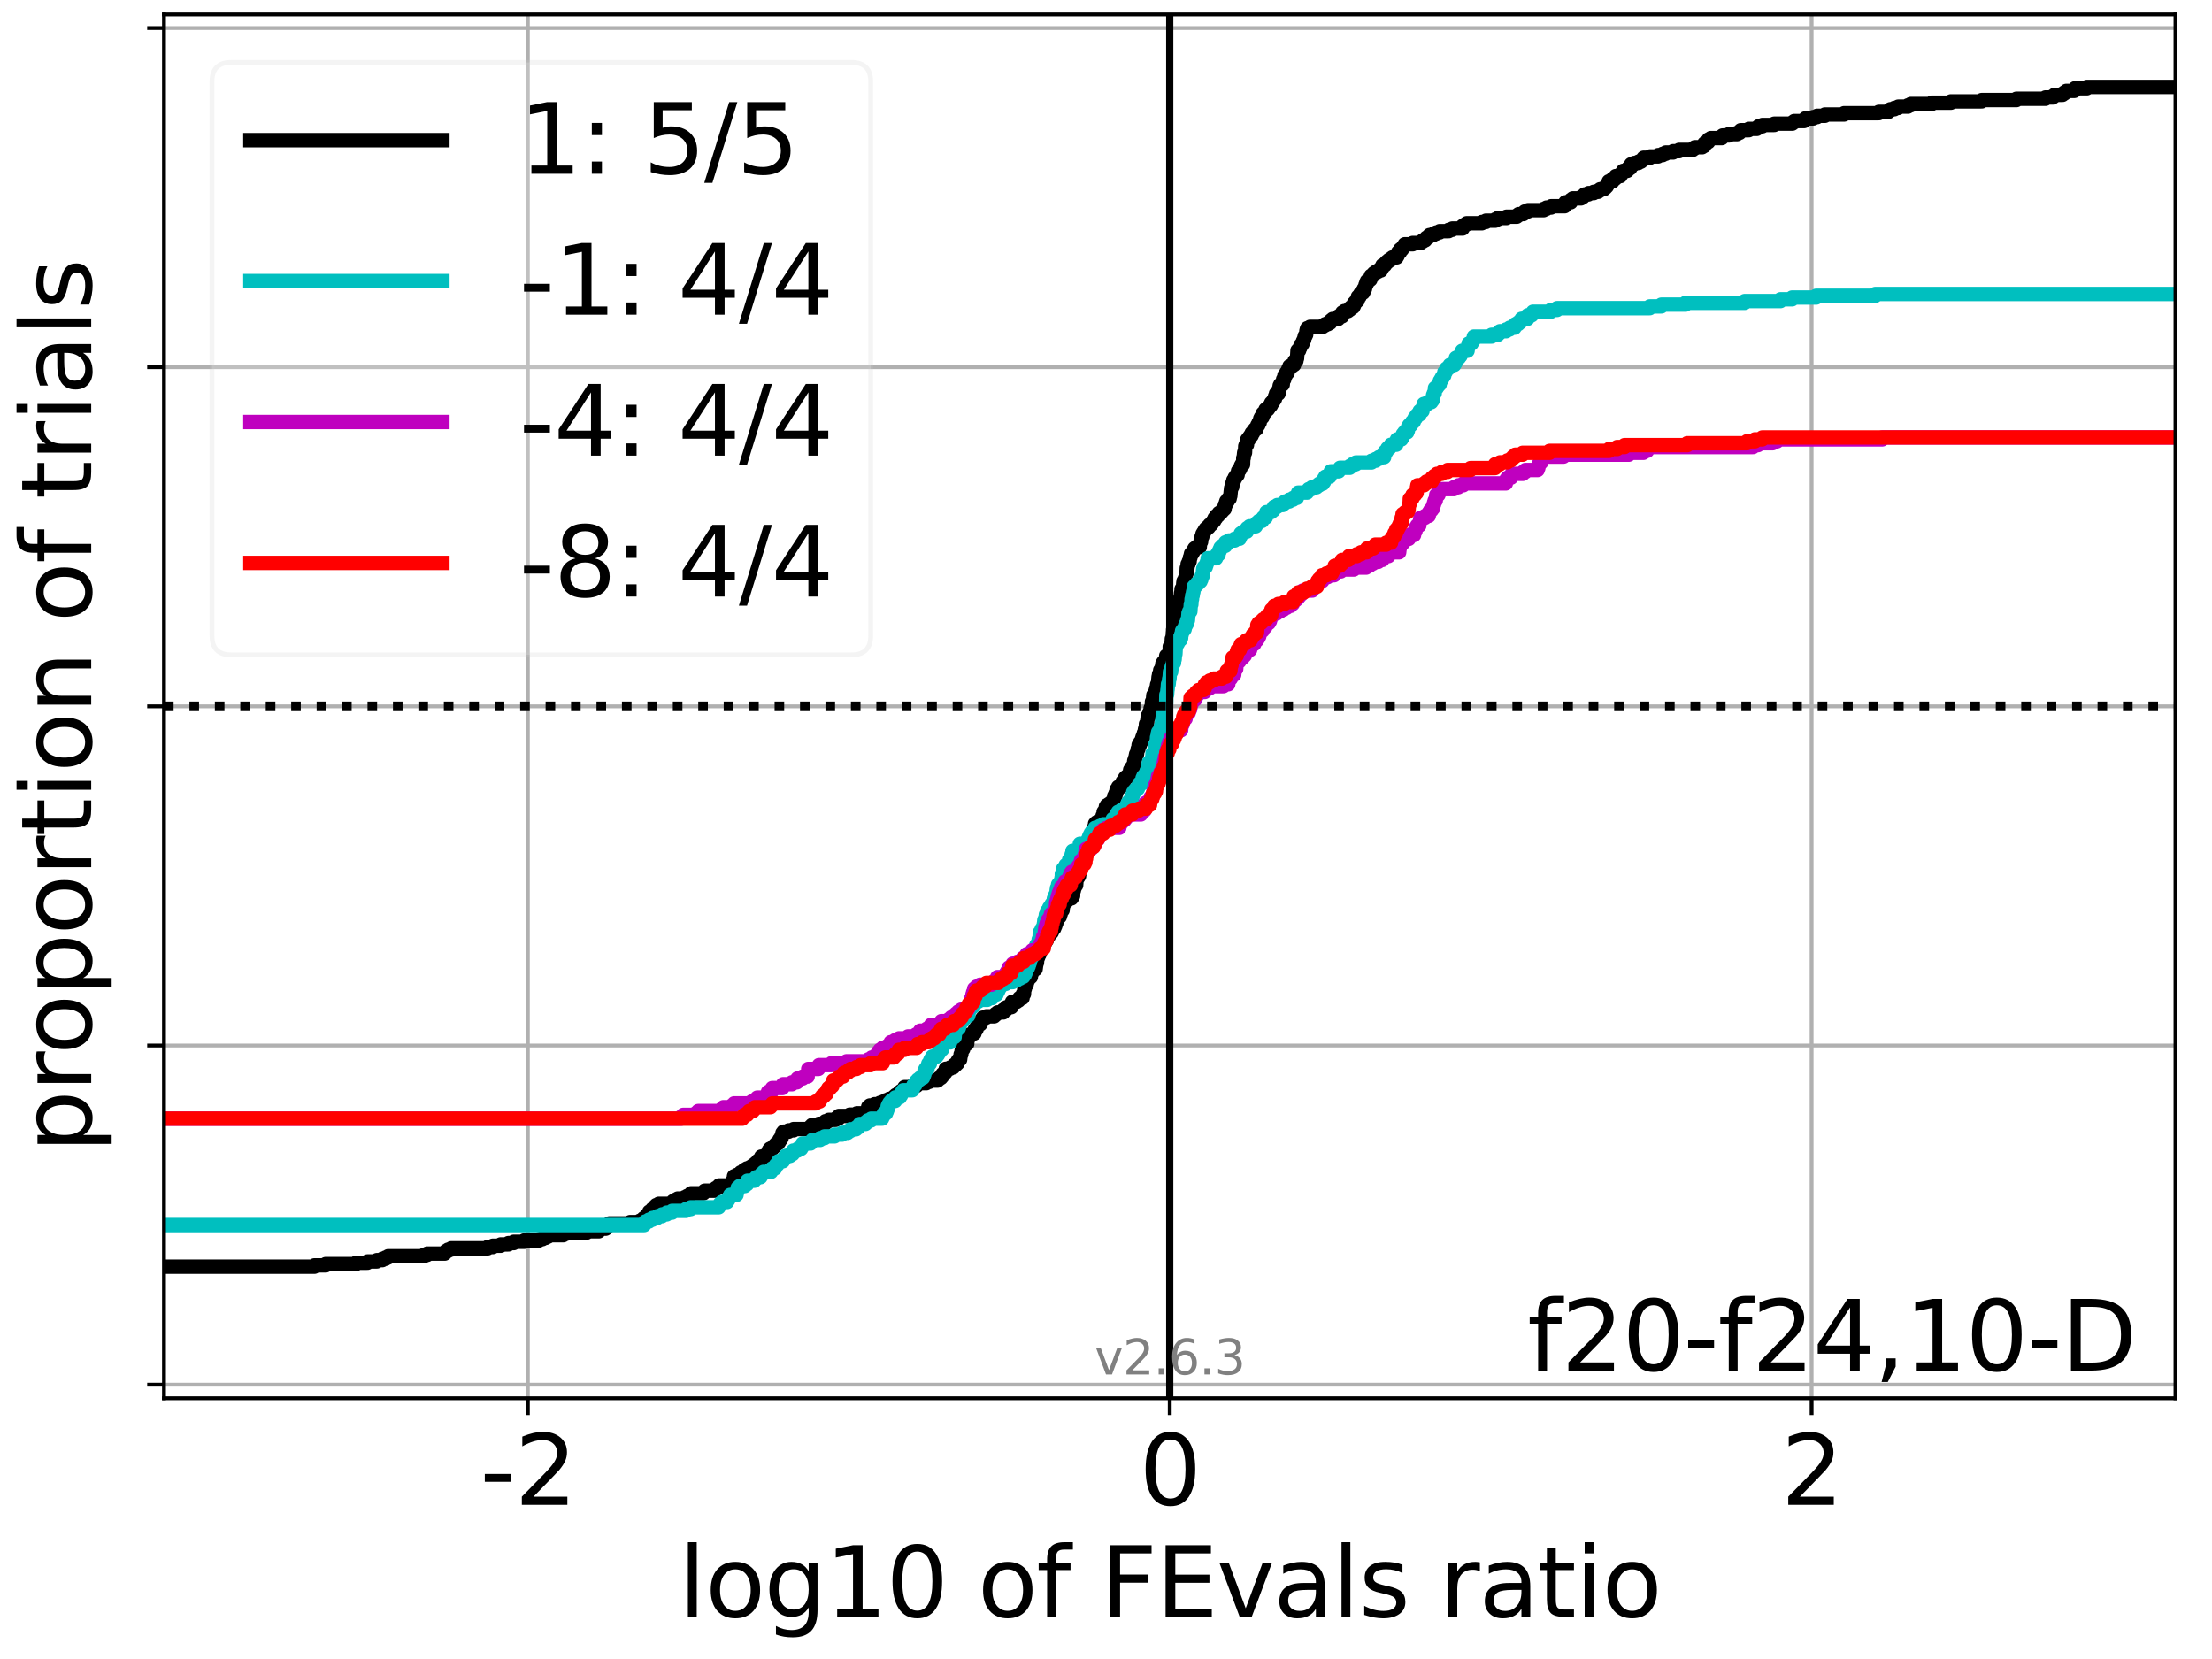 <?xml version="1.0" encoding="utf-8" standalone="no"?>
<!DOCTYPE svg PUBLIC "-//W3C//DTD SVG 1.1//EN"
  "http://www.w3.org/Graphics/SVG/1.1/DTD/svg11.dtd">
<svg height="345.6pt" version="1.1" viewBox="0 0 460.8 345.6" width="460.8pt" xmlns="http://www.w3.org/2000/svg" xmlns:xlink="http://www.w3.org/1999/xlink">
 <defs>
  <style type="text/css">*{stroke-linecap:butt;stroke-linejoin:round;}</style>
 </defs>
 <g id="figure_1">
  <g id="patch_1">
   <path d="M 0 345.6 
L 460.8 345.6 
L 460.8 0 
L 0 0 
z
" style="fill:#ffffff;"/>
  </g>
  <g id="axes_1">
   <g id="patch_2">
    <path d="M 34.16 291.28 
L 453.192 291.28 
L 453.192 3 
L 34.16 3 
z
" style="fill:#ffffff;"/>
   </g>
   <g id="matplotlib.axis_1">
    <g id="xtick_1">
     <g id="line2d_1">
      <path clip-path="url(#pbdc16ad2f5)" d="M 109.961 291.28 
L 109.961 3 
" style="fill:none;stroke:#b0b0b0;stroke-linecap:square;stroke-width:0.8;"/>
     </g>
     <g id="line2d_2">
      <defs>
       <path d="M 0 0 
L 0 3.5 
" id="mcd0488ff9e" style="stroke:#000000;stroke-width:0.8;"/>
      </defs>
      <g>
       <use style="stroke:#000000;stroke-width:0.8;" x="109.961" xlink:href="#mcd0488ff9e" y="291.28"/>
      </g>
     </g>
     <g id="text_1">
      <!-- -2 -->
      <g transform="translate(99.991 313.477)scale(0.2 -0.2)">
       <defs>
        <path d="M 313 2009 
L 1997 2009 
L 1997 1497 
L 313 1497 
L 313 2009 
z
" id="DejaVuSans-2d" transform="scale(0.016)"/>
        <path d="M 1228 531 
L 3431 531 
L 3431 0 
L 469 0 
L 469 531 
Q 828 903 1448 1529 
Q 2069 2156 2228 2338 
Q 2531 2678 2651 2914 
Q 2772 3150 2772 3378 
Q 2772 3750 2511 3984 
Q 2250 4219 1831 4219 
Q 1534 4219 1204 4116 
Q 875 4013 500 3803 
L 500 4441 
Q 881 4594 1212 4672 
Q 1544 4750 1819 4750 
Q 2544 4750 2975 4387 
Q 3406 4025 3406 3419 
Q 3406 3131 3298 2873 
Q 3191 2616 2906 2266 
Q 2828 2175 2409 1742 
Q 1991 1309 1228 531 
z
" id="DejaVuSans-32" transform="scale(0.016)"/>
       </defs>
       <use xlink:href="#DejaVuSans-2d"/>
       <use x="36.084" xlink:href="#DejaVuSans-32"/>
      </g>
     </g>
    </g>
    <g id="xtick_2">
     <g id="line2d_3">
      <path clip-path="url(#pbdc16ad2f5)" d="M 243.676 291.28 
L 243.676 3 
" style="fill:none;stroke:#b0b0b0;stroke-linecap:square;stroke-width:0.8;"/>
     </g>
     <g id="line2d_4">
      <g>
       <use style="stroke:#000000;stroke-width:0.8;" x="243.676" xlink:href="#mcd0488ff9e" y="291.28"/>
      </g>
     </g>
     <g id="text_2">
      <!-- 0 -->
      <g transform="translate(237.314 313.477)scale(0.2 -0.2)">
       <defs>
        <path d="M 2034 4250 
Q 1547 4250 1301 3770 
Q 1056 3291 1056 2328 
Q 1056 1369 1301 889 
Q 1547 409 2034 409 
Q 2525 409 2770 889 
Q 3016 1369 3016 2328 
Q 3016 3291 2770 3770 
Q 2525 4250 2034 4250 
z
M 2034 4750 
Q 2819 4750 3233 4129 
Q 3647 3509 3647 2328 
Q 3647 1150 3233 529 
Q 2819 -91 2034 -91 
Q 1250 -91 836 529 
Q 422 1150 422 2328 
Q 422 3509 836 4129 
Q 1250 4750 2034 4750 
z
" id="DejaVuSans-30" transform="scale(0.016)"/>
       </defs>
       <use xlink:href="#DejaVuSans-30"/>
      </g>
     </g>
    </g>
    <g id="xtick_3">
     <g id="line2d_5">
      <path clip-path="url(#pbdc16ad2f5)" d="M 377.391 291.28 
L 377.391 3 
" style="fill:none;stroke:#b0b0b0;stroke-linecap:square;stroke-width:0.8;"/>
     </g>
     <g id="line2d_6">
      <g>
       <use style="stroke:#000000;stroke-width:0.8;" x="377.391" xlink:href="#mcd0488ff9e" y="291.28"/>
      </g>
     </g>
     <g id="text_3">
      <!-- 2 -->
      <g transform="translate(371.029 313.477)scale(0.2 -0.2)">
       <use xlink:href="#DejaVuSans-32"/>
      </g>
     </g>
    </g>
    <g id="text_4">
     <!-- log10 of FEvals ratio -->
     <g transform="translate(141.371 336.833)scale(0.2 -0.2)">
      <defs>
       <path d="M 603 4863 
L 1178 4863 
L 1178 0 
L 603 0 
L 603 4863 
z
" id="DejaVuSans-6c" transform="scale(0.016)"/>
       <path d="M 1959 3097 
Q 1497 3097 1228 2736 
Q 959 2375 959 1747 
Q 959 1119 1226 758 
Q 1494 397 1959 397 
Q 2419 397 2687 759 
Q 2956 1122 2956 1747 
Q 2956 2369 2687 2733 
Q 2419 3097 1959 3097 
z
M 1959 3584 
Q 2709 3584 3137 3096 
Q 3566 2609 3566 1747 
Q 3566 888 3137 398 
Q 2709 -91 1959 -91 
Q 1206 -91 779 398 
Q 353 888 353 1747 
Q 353 2609 779 3096 
Q 1206 3584 1959 3584 
z
" id="DejaVuSans-6f" transform="scale(0.016)"/>
       <path d="M 2906 1791 
Q 2906 2416 2648 2759 
Q 2391 3103 1925 3103 
Q 1463 3103 1205 2759 
Q 947 2416 947 1791 
Q 947 1169 1205 825 
Q 1463 481 1925 481 
Q 2391 481 2648 825 
Q 2906 1169 2906 1791 
z
M 3481 434 
Q 3481 -459 3084 -895 
Q 2688 -1331 1869 -1331 
Q 1566 -1331 1297 -1286 
Q 1028 -1241 775 -1147 
L 775 -588 
Q 1028 -725 1275 -790 
Q 1522 -856 1778 -856 
Q 2344 -856 2625 -561 
Q 2906 -266 2906 331 
L 2906 616 
Q 2728 306 2450 153 
Q 2172 0 1784 0 
Q 1141 0 747 490 
Q 353 981 353 1791 
Q 353 2603 747 3093 
Q 1141 3584 1784 3584 
Q 2172 3584 2450 3431 
Q 2728 3278 2906 2969 
L 2906 3500 
L 3481 3500 
L 3481 434 
z
" id="DejaVuSans-67" transform="scale(0.016)"/>
       <path d="M 794 531 
L 1825 531 
L 1825 4091 
L 703 3866 
L 703 4441 
L 1819 4666 
L 2450 4666 
L 2450 531 
L 3481 531 
L 3481 0 
L 794 0 
L 794 531 
z
" id="DejaVuSans-31" transform="scale(0.016)"/>
       <path id="DejaVuSans-20" transform="scale(0.016)"/>
       <path d="M 2375 4863 
L 2375 4384 
L 1825 4384 
Q 1516 4384 1395 4259 
Q 1275 4134 1275 3809 
L 1275 3500 
L 2222 3500 
L 2222 3053 
L 1275 3053 
L 1275 0 
L 697 0 
L 697 3053 
L 147 3053 
L 147 3500 
L 697 3500 
L 697 3744 
Q 697 4328 969 4595 
Q 1241 4863 1831 4863 
L 2375 4863 
z
" id="DejaVuSans-66" transform="scale(0.016)"/>
       <path d="M 628 4666 
L 3309 4666 
L 3309 4134 
L 1259 4134 
L 1259 2759 
L 3109 2759 
L 3109 2228 
L 1259 2228 
L 1259 0 
L 628 0 
L 628 4666 
z
" id="DejaVuSans-46" transform="scale(0.016)"/>
       <path d="M 628 4666 
L 3578 4666 
L 3578 4134 
L 1259 4134 
L 1259 2753 
L 3481 2753 
L 3481 2222 
L 1259 2222 
L 1259 531 
L 3634 531 
L 3634 0 
L 628 0 
L 628 4666 
z
" id="DejaVuSans-45" transform="scale(0.016)"/>
       <path d="M 191 3500 
L 800 3500 
L 1894 563 
L 2988 3500 
L 3597 3500 
L 2284 0 
L 1503 0 
L 191 3500 
z
" id="DejaVuSans-76" transform="scale(0.016)"/>
       <path d="M 2194 1759 
Q 1497 1759 1228 1600 
Q 959 1441 959 1056 
Q 959 750 1161 570 
Q 1363 391 1709 391 
Q 2188 391 2477 730 
Q 2766 1069 2766 1631 
L 2766 1759 
L 2194 1759 
z
M 3341 1997 
L 3341 0 
L 2766 0 
L 2766 531 
Q 2569 213 2275 61 
Q 1981 -91 1556 -91 
Q 1019 -91 701 211 
Q 384 513 384 1019 
Q 384 1609 779 1909 
Q 1175 2209 1959 2209 
L 2766 2209 
L 2766 2266 
Q 2766 2663 2505 2880 
Q 2244 3097 1772 3097 
Q 1472 3097 1187 3025 
Q 903 2953 641 2809 
L 641 3341 
Q 956 3463 1253 3523 
Q 1550 3584 1831 3584 
Q 2591 3584 2966 3190 
Q 3341 2797 3341 1997 
z
" id="DejaVuSans-61" transform="scale(0.016)"/>
       <path d="M 2834 3397 
L 2834 2853 
Q 2591 2978 2328 3040 
Q 2066 3103 1784 3103 
Q 1356 3103 1142 2972 
Q 928 2841 928 2578 
Q 928 2378 1081 2264 
Q 1234 2150 1697 2047 
L 1894 2003 
Q 2506 1872 2764 1633 
Q 3022 1394 3022 966 
Q 3022 478 2636 193 
Q 2250 -91 1575 -91 
Q 1294 -91 989 -36 
Q 684 19 347 128 
L 347 722 
Q 666 556 975 473 
Q 1284 391 1588 391 
Q 1994 391 2212 530 
Q 2431 669 2431 922 
Q 2431 1156 2273 1281 
Q 2116 1406 1581 1522 
L 1381 1569 
Q 847 1681 609 1914 
Q 372 2147 372 2553 
Q 372 3047 722 3315 
Q 1072 3584 1716 3584 
Q 2034 3584 2315 3537 
Q 2597 3491 2834 3397 
z
" id="DejaVuSans-73" transform="scale(0.016)"/>
       <path d="M 2631 2963 
Q 2534 3019 2420 3045 
Q 2306 3072 2169 3072 
Q 1681 3072 1420 2755 
Q 1159 2438 1159 1844 
L 1159 0 
L 581 0 
L 581 3500 
L 1159 3500 
L 1159 2956 
Q 1341 3275 1631 3429 
Q 1922 3584 2338 3584 
Q 2397 3584 2469 3576 
Q 2541 3569 2628 3553 
L 2631 2963 
z
" id="DejaVuSans-72" transform="scale(0.016)"/>
       <path d="M 1172 4494 
L 1172 3500 
L 2356 3500 
L 2356 3053 
L 1172 3053 
L 1172 1153 
Q 1172 725 1289 603 
Q 1406 481 1766 481 
L 2356 481 
L 2356 0 
L 1766 0 
Q 1100 0 847 248 
Q 594 497 594 1153 
L 594 3053 
L 172 3053 
L 172 3500 
L 594 3500 
L 594 4494 
L 1172 4494 
z
" id="DejaVuSans-74" transform="scale(0.016)"/>
       <path d="M 603 3500 
L 1178 3500 
L 1178 0 
L 603 0 
L 603 3500 
z
M 603 4863 
L 1178 4863 
L 1178 4134 
L 603 4134 
L 603 4863 
z
" id="DejaVuSans-69" transform="scale(0.016)"/>
      </defs>
      <use xlink:href="#DejaVuSans-6c"/>
      <use x="27.783" xlink:href="#DejaVuSans-6f"/>
      <use x="88.965" xlink:href="#DejaVuSans-67"/>
      <use x="152.441" xlink:href="#DejaVuSans-31"/>
      <use x="216.064" xlink:href="#DejaVuSans-30"/>
      <use x="279.688" xlink:href="#DejaVuSans-20"/>
      <use x="311.475" xlink:href="#DejaVuSans-6f"/>
      <use x="372.656" xlink:href="#DejaVuSans-66"/>
      <use x="407.861" xlink:href="#DejaVuSans-20"/>
      <use x="439.648" xlink:href="#DejaVuSans-46"/>
      <use x="497.168" xlink:href="#DejaVuSans-45"/>
      <use x="560.352" xlink:href="#DejaVuSans-76"/>
      <use x="619.531" xlink:href="#DejaVuSans-61"/>
      <use x="680.811" xlink:href="#DejaVuSans-6c"/>
      <use x="708.594" xlink:href="#DejaVuSans-73"/>
      <use x="760.693" xlink:href="#DejaVuSans-20"/>
      <use x="792.48" xlink:href="#DejaVuSans-72"/>
      <use x="833.594" xlink:href="#DejaVuSans-61"/>
      <use x="894.873" xlink:href="#DejaVuSans-74"/>
      <use x="934.082" xlink:href="#DejaVuSans-69"/>
      <use x="961.865" xlink:href="#DejaVuSans-6f"/>
     </g>
    </g>
   </g>
   <g id="matplotlib.axis_2">
    <g id="ytick_1">
     <g id="line2d_7">
      <path clip-path="url(#pbdc16ad2f5)" d="M 34.16 288.454 
L 453.192 288.454 
" style="fill:none;stroke:#b0b0b0;stroke-linecap:square;stroke-width:0.8;"/>
     </g>
     <g id="line2d_8">
      <defs>
       <path d="M 0 0 
L -3.5 0 
" id="m9abbdbce71" style="stroke:#000000;stroke-width:0.8;"/>
      </defs>
      <g>
       <use style="stroke:#000000;stroke-width:0.8;" x="34.16" xlink:href="#m9abbdbce71" y="288.454"/>
      </g>
     </g>
    </g>
    <g id="ytick_2">
     <g id="line2d_9">
      <path clip-path="url(#pbdc16ad2f5)" d="M 34.16 217.797 
L 453.192 217.797 
" style="fill:none;stroke:#b0b0b0;stroke-linecap:square;stroke-width:0.8;"/>
     </g>
     <g id="line2d_10">
      <g>
       <use style="stroke:#000000;stroke-width:0.8;" x="34.16" xlink:href="#m9abbdbce71" y="217.797"/>
      </g>
     </g>
    </g>
    <g id="ytick_3">
     <g id="line2d_11">
      <path clip-path="url(#pbdc16ad2f5)" d="M 34.16 147.14 
L 453.192 147.14 
" style="fill:none;stroke:#b0b0b0;stroke-linecap:square;stroke-width:0.8;"/>
     </g>
     <g id="line2d_12">
      <g>
       <use style="stroke:#000000;stroke-width:0.8;" x="34.16" xlink:href="#m9abbdbce71" y="147.14"/>
      </g>
     </g>
    </g>
    <g id="ytick_4">
     <g id="line2d_13">
      <path clip-path="url(#pbdc16ad2f5)" d="M 34.16 76.483 
L 453.192 76.483 
" style="fill:none;stroke:#b0b0b0;stroke-linecap:square;stroke-width:0.8;"/>
     </g>
     <g id="line2d_14">
      <g>
       <use style="stroke:#000000;stroke-width:0.8;" x="34.16" xlink:href="#m9abbdbce71" y="76.483"/>
      </g>
     </g>
    </g>
    <g id="ytick_5">
     <g id="line2d_15">
      <path clip-path="url(#pbdc16ad2f5)" d="M 34.16 5.826 
L 453.192 5.826 
" style="fill:none;stroke:#b0b0b0;stroke-linecap:square;stroke-width:0.8;"/>
     </g>
     <g id="line2d_16">
      <g>
       <use style="stroke:#000000;stroke-width:0.8;" x="34.16" xlink:href="#m9abbdbce71" y="5.826"/>
      </g>
     </g>
    </g>
    <g id="text_5">
     <!-- proportion of trials -->
     <g transform="translate(19.001 240.146)rotate(-90)scale(0.2 -0.2)">
      <defs>
       <path d="M 1159 525 
L 1159 -1331 
L 581 -1331 
L 581 3500 
L 1159 3500 
L 1159 2969 
Q 1341 3281 1617 3432 
Q 1894 3584 2278 3584 
Q 2916 3584 3314 3078 
Q 3713 2572 3713 1747 
Q 3713 922 3314 415 
Q 2916 -91 2278 -91 
Q 1894 -91 1617 61 
Q 1341 213 1159 525 
z
M 3116 1747 
Q 3116 2381 2855 2742 
Q 2594 3103 2138 3103 
Q 1681 3103 1420 2742 
Q 1159 2381 1159 1747 
Q 1159 1113 1420 752 
Q 1681 391 2138 391 
Q 2594 391 2855 752 
Q 3116 1113 3116 1747 
z
" id="DejaVuSans-70" transform="scale(0.016)"/>
       <path d="M 3513 2113 
L 3513 0 
L 2938 0 
L 2938 2094 
Q 2938 2591 2744 2837 
Q 2550 3084 2163 3084 
Q 1697 3084 1428 2787 
Q 1159 2491 1159 1978 
L 1159 0 
L 581 0 
L 581 3500 
L 1159 3500 
L 1159 2956 
Q 1366 3272 1645 3428 
Q 1925 3584 2291 3584 
Q 2894 3584 3203 3211 
Q 3513 2838 3513 2113 
z
" id="DejaVuSans-6e" transform="scale(0.016)"/>
      </defs>
      <use xlink:href="#DejaVuSans-70"/>
      <use x="63.477" xlink:href="#DejaVuSans-72"/>
      <use x="102.34" xlink:href="#DejaVuSans-6f"/>
      <use x="163.521" xlink:href="#DejaVuSans-70"/>
      <use x="226.998" xlink:href="#DejaVuSans-6f"/>
      <use x="288.18" xlink:href="#DejaVuSans-72"/>
      <use x="329.293" xlink:href="#DejaVuSans-74"/>
      <use x="368.502" xlink:href="#DejaVuSans-69"/>
      <use x="396.285" xlink:href="#DejaVuSans-6f"/>
      <use x="457.467" xlink:href="#DejaVuSans-6e"/>
      <use x="520.846" xlink:href="#DejaVuSans-20"/>
      <use x="552.633" xlink:href="#DejaVuSans-6f"/>
      <use x="613.814" xlink:href="#DejaVuSans-66"/>
      <use x="649.02" xlink:href="#DejaVuSans-20"/>
      <use x="680.807" xlink:href="#DejaVuSans-74"/>
      <use x="720.016" xlink:href="#DejaVuSans-72"/>
      <use x="761.129" xlink:href="#DejaVuSans-69"/>
      <use x="788.912" xlink:href="#DejaVuSans-61"/>
      <use x="850.191" xlink:href="#DejaVuSans-6c"/>
      <use x="877.975" xlink:href="#DejaVuSans-73"/>
     </g>
    </g>
   </g>
   <g id="line2d_17">
    <path clip-path="url(#pbdc16ad2f5)" d="M 34.16 263.877 
L 65.485 263.877 
L 65.485 263.604 
L 67.849 263.604 
L 67.849 263.331 
L 74.173 263.331 
L 74.173 263.058 
L 76.538 263.058 
L 76.538 262.785 
L 78.506 262.785 
L 78.506 262.512 
L 79.629 262.512 
L 79.629 262.239 
L 80.313 262.239 
L 80.313 261.966 
L 80.87 261.966 
L 80.87 261.693 
L 88.318 261.693 
L 88.318 261.42 
L 89.002 261.42 
L 89.002 261.147 
L 92.651 261.147 
L 92.651 260.874 
L 92.893 260.874 
L 92.893 260.601 
L 93.334 260.601 
L 93.334 260.328 
L 93.986 260.328 
L 93.986 260.054 
L 101.582 260.054 
L 101.582 259.781 
L 102.675 259.781 
L 102.675 259.508 
L 104.313 259.508 
L 104.313 259.235 
L 105.914 259.235 
L 105.914 258.962 
L 107.007 258.962 
L 107.007 258.689 
L 109.201 258.689 
L 109.201 258.416 
L 112.267 258.416 
L 112.267 258.143 
L 113.002 258.143 
L 113.002 257.87 
L 113.705 257.87 
L 113.705 257.597 
L 114.242 257.597 
L 114.242 257.324 
L 117.334 257.324 
L 117.334 257.051 
L 117.89 257.051 
L 117.89 256.778 
L 122.222 256.778 
L 122.222 256.505 
L 124.739 256.505 
L 124.739 256.231 
L 124.969 256.231 
L 124.969 255.958 
L 126.178 255.958 
L 126.178 255.685 
L 126.407 255.685 
L 126.407 255.412 
L 126.714 255.412 
L 126.714 255.139 
L 126.944 255.139 
L 126.944 254.866 
L 131.265 254.866 
L 131.265 254.593 
L 133.265 254.593 
L 133.265 254.32 
L 133.776 254.32 
L 133.776 254.047 
L 134.074 254.047 
L 134.074 253.774 
L 134.443 253.774 
L 134.443 253.501 
L 134.703 253.501 
L 134.703 253.228 
L 135.214 253.228 
L 135.257 252.408 
L 135.751 252.408 
L 135.751 252.135 
L 135.881 252.135 
L 135.881 251.862 
L 136.399 251.862 
L 136.418 251.316 
L 136.695 251.316 
L 136.695 251.043 
L 137.232 251.043 
L 137.232 250.77 
L 139.932 250.77 
L 139.932 250.497 
L 140.202 250.497 
L 140.202 250.224 
L 140.61 250.224 
L 140.61 249.951 
L 141.185 249.951 
L 141.185 249.678 
L 142.623 249.678 
L 142.623 249.405 
L 143.16 249.405 
L 143.16 249.132 
L 143.738 249.132 
L 143.738 248.859 
L 143.967 248.859 
L 143.967 248.586 
L 146.546 248.586 
L 146.546 248.312 
L 146.776 248.312 
L 146.776 248.039 
L 148.871 248.039 
L 148.871 247.766 
L 149.101 247.766 
L 149.101 247.493 
L 149.634 247.493 
L 149.634 247.22 
L 149.802 247.22 
L 149.802 246.947 
L 152.263 246.947 
L 152.263 246.674 
L 152.405 246.674 
L 152.405 246.401 
L 152.634 246.401 
L 152.674 245.855 
L 152.774 245.855 
L 152.871 245.309 
L 152.904 245.309 
L 152.904 245.036 
L 153.442 245.036 
L 153.442 244.763 
L 154.255 244.763 
L 154.309 244.216 
L 154.846 244.216 
L 154.846 243.943 
L 155.072 243.943 
L 155.072 243.67 
L 155.583 243.67 
L 155.583 243.397 
L 156.25 243.397 
L 156.25 243.124 
L 156.692 243.124 
L 156.692 242.851 
L 157.064 242.851 
L 157.064 242.578 
L 157.397 242.578 
L 157.397 242.305 
L 157.8 242.305 
L 157.908 241.759 
L 158.323 241.759 
L 158.323 241.486 
L 158.491 241.486 
L 158.575 240.94 
L 159.388 240.94 
L 159.388 240.666 
L 159.93 240.666 
L 159.93 240.393 
L 160.076 240.393 
L 160.183 239.574 
L 160.404 239.574 
L 160.404 239.301 
L 160.93 239.301 
L 160.93 239.028 
L 161.2 239.028 
L 161.2 238.755 
L 161.441 238.755 
L 161.441 238.482 
L 161.711 238.482 
L 161.711 238.209 
L 162.109 238.209 
L 162.109 237.936 
L 162.294 237.936 
L 162.378 237.39 
L 162.655 237.39 
L 162.655 237.117 
L 162.811 237.117 
L 162.823 236.57 
L 162.922 236.57 
L 162.992 236.024 
L 163.192 236.024 
L 163.192 235.751 
L 164.281 235.751 
L 164.281 235.478 
L 165.317 235.478 
L 165.317 235.205 
L 168.757 235.205 
L 168.85 234.659 
L 169.12 234.659 
L 169.12 234.386 
L 170.573 234.386 
L 170.573 234.113 
L 171.869 234.113 
L 171.944 233.567 
L 172.628 233.567 
L 172.628 233.294 
L 174.075 233.294 
L 174.075 233.021 
L 174.678 233.021 
L 174.758 232.474 
L 177.003 232.474 
L 177.003 232.201 
L 178.495 232.201 
L 178.495 231.928 
L 180.53 231.928 
L 180.536 231.382 
L 180.806 231.382 
L 180.862 230.563 
L 181.198 230.563 
L 181.198 230.29 
L 182.191 230.29 
L 182.191 230.017 
L 183.298 230.017 
L 183.298 229.744 
L 184.033 229.744 
L 184.033 229.471 
L 184.555 229.471 
L 184.555 229.198 
L 185.208 229.198 
L 185.208 228.924 
L 185.962 228.924 
L 185.962 228.651 
L 186.301 228.651 
L 186.301 228.378 
L 186.608 228.378 
L 186.608 228.105 
L 187.175 228.105 
L 187.175 227.832 
L 187.338 227.832 
L 187.338 227.559 
L 187.652 227.559 
L 187.652 227.286 
L 188.327 227.286 
L 188.431 226.467 
L 190.016 226.467 
L 190.016 226.194 
L 190.968 226.194 
L 190.968 225.921 
L 191.197 225.921 
L 191.197 225.648 
L 192.953 225.648 
L 192.953 225.375 
L 193.587 225.375 
L 193.587 225.101 
L 195.318 225.101 
L 195.318 224.828 
L 195.633 224.828 
L 195.633 224.555 
L 196.039 224.555 
L 196.039 224.282 
L 196.269 224.282 
L 196.336 223.736 
L 196.628 223.736 
L 196.628 223.463 
L 196.945 223.463 
L 197.019 222.644 
L 197.929 222.644 
L 197.929 222.371 
L 198.592 222.371 
L 198.592 222.098 
L 198.758 222.098 
L 198.758 221.825 
L 199.168 221.825 
L 199.168 221.552 
L 199.453 221.552 
L 199.493 221.005 
L 199.672 221.005 
L 199.672 220.732 
L 200.004 220.732 
L 200.107 219.913 
L 200.115 219.913 
L 200.115 219.64 
L 200.253 219.64 
L 200.328 218.821 
L 200.472 218.821 
L 200.472 218.548 
L 200.656 218.548 
L 200.671 217.729 
L 200.79 217.729 
L 200.79 217.456 
L 201.485 217.456 
L 201.533 216.363 
L 201.722 216.363 
L 201.797 215.817 
L 201.875 215.817 
L 201.875 215.544 
L 202.48 215.544 
L 202.48 215.271 
L 203 215.271 
L 203.063 214.452 
L 203.424 214.452 
L 203.424 213.906 
L 203.647 213.906 
L 203.756 213.359 
L 204.239 213.359 
L 204.239 213.086 
L 204.408 213.086 
L 204.408 212.813 
L 204.534 212.813 
L 204.534 212.267 
L 204.734 212.267 
L 204.734 211.994 
L 205.463 211.994 
L 205.463 211.721 
L 207.098 211.721 
L 207.098 211.448 
L 207.413 211.448 
L 207.413 211.175 
L 207.781 211.175 
L 207.781 210.902 
L 209.009 210.902 
L 209.009 210.356 
L 209.599 210.356 
L 209.67 209.81 
L 210.692 209.81 
L 210.792 209.263 
L 210.825 209.263 
L 210.825 208.717 
L 211.777 208.717 
L 211.777 208.444 
L 212.195 208.444 
L 212.195 208.171 
L 212.352 208.171 
L 212.352 207.898 
L 213.013 207.898 
L 213.053 207.079 
L 213.313 207.079 
L 213.381 205.987 
L 213.495 205.987 
L 213.511 205.167 
L 213.852 205.167 
L 213.929 204.621 
L 213.996 204.621 
L 214.011 204.075 
L 214.152 204.075 
L 214.152 203.802 
L 214.464 203.802 
L 214.464 203.529 
L 214.747 203.529 
L 214.807 202.71 
L 214.984 202.71 
L 215.06 202.164 
L 215.344 202.164 
L 215.344 201.891 
L 215.735 201.891 
L 215.844 201.071 
L 215.858 201.071 
L 215.965 200.525 
L 216.02 200.525 
L 216.064 199.706 
L 216.153 199.706 
L 216.153 199.433 
L 216.265 199.433 
L 216.336 198.887 
L 216.507 198.887 
L 216.507 198.614 
L 216.621 198.614 
L 216.726 197.794 
L 216.819 197.794 
L 216.819 197.521 
L 217.213 197.521 
L 217.259 196.975 
L 217.395 196.975 
L 217.489 196.429 
L 217.723 196.429 
L 217.723 196.156 
L 217.879 196.156 
L 217.879 195.883 
L 218.059 195.883 
L 218.165 195.064 
L 218.47 195.064 
L 218.485 194.518 
L 218.595 194.518 
L 218.595 194.245 
L 219.099 194.245 
L 219.099 193.972 
L 219.223 193.972 
L 219.24 193.425 
L 219.604 193.425 
L 219.604 193.152 
L 219.719 193.152 
L 219.719 192.879 
L 219.838 192.879 
L 219.941 192.333 
L 220.047 192.333 
L 220.14 191.514 
L 220.361 191.514 
L 220.361 191.241 
L 220.491 191.241 
L 220.491 190.968 
L 220.782 190.968 
L 220.782 190.422 
L 220.957 190.422 
L 221.019 189.875 
L 221.159 189.875 
L 221.159 189.602 
L 221.363 189.602 
L 221.454 188.51 
L 221.6 188.51 
L 221.6 188.237 
L 221.735 188.237 
L 221.831 187.691 
L 222.272 187.691 
L 222.272 187.418 
L 222.454 187.418 
L 222.454 187.145 
L 223.222 187.145 
L 223.222 186.872 
L 223.409 186.872 
L 223.409 186.599 
L 223.55 186.599 
L 223.55 185.506 
L 223.711 185.506 
L 223.761 184.96 
L 223.874 184.96 
L 223.925 184.414 
L 224.179 184.414 
L 224.285 183.049 
L 224.417 183.049 
L 224.417 182.776 
L 224.621 182.776 
L 224.621 182.503 
L 224.79 182.503 
L 224.855 181.683 
L 224.997 181.683 
L 225.039 180.591 
L 225.143 180.591 
L 225.172 180.045 
L 225.258 180.045 
L 225.284 179.499 
L 225.702 179.499 
L 225.702 179.226 
L 225.857 179.226 
L 225.957 178.133 
L 226.076 178.133 
L 226.076 177.314 
L 226.232 177.314 
L 226.232 177.041 
L 226.48 177.041 
L 226.576 175.949 
L 226.609 175.949 
L 226.656 175.403 
L 226.891 175.403 
L 226.891 175.13 
L 227.074 175.13 
L 227.184 174.584 
L 227.309 174.584 
L 227.309 174.31 
L 227.427 174.31 
L 227.427 173.491 
L 227.67 173.491 
L 227.67 173.218 
L 227.892 173.218 
L 227.892 172.399 
L 228.08 172.399 
L 228.127 171.58 
L 228.4 171.58 
L 228.4 171.307 
L 228.986 171.307 
L 228.986 171.034 
L 229.283 171.034 
L 229.283 170.761 
L 229.473 170.761 
L 229.473 170.487 
L 229.679 170.487 
L 229.685 169.941 
L 229.887 169.941 
L 229.915 169.122 
L 230.216 169.122 
L 230.243 168.576 
L 230.333 168.576 
L 230.376 168.03 
L 230.552 168.03 
L 230.552 167.757 
L 230.996 167.757 
L 230.996 167.484 
L 231.369 167.484 
L 231.369 167.211 
L 231.781 167.211 
L 231.781 166.938 
L 231.903 166.938 
L 231.903 166.665 
L 232.048 166.665 
L 232.113 165.845 
L 232.368 165.845 
L 232.368 165.299 
L 232.527 165.299 
L 232.603 164.48 
L 232.902 164.48 
L 232.936 163.934 
L 233.508 163.934 
L 233.508 163.661 
L 233.718 163.661 
L 233.718 163.388 
L 233.847 163.388 
L 233.847 162.842 
L 234.175 162.842 
L 234.261 162.295 
L 234.371 162.295 
L 234.371 162.022 
L 234.67 162.022 
L 234.67 161.749 
L 235.176 161.749 
L 235.176 161.476 
L 235.323 161.476 
L 235.431 160.384 
L 235.619 160.384 
L 235.619 160.111 
L 235.76 160.111 
L 235.76 159.838 
L 235.961 159.838 
L 235.961 159.565 
L 236.19 159.565 
L 236.286 158.472 
L 236.379 158.472 
L 236.473 157.926 
L 236.535 157.926 
L 236.614 157.38 
L 236.67 157.38 
L 236.67 157.107 
L 236.857 157.107 
L 236.951 156.288 
L 237.01 156.288 
L 237.01 156.015 
L 237.164 156.015 
L 237.197 155.196 
L 237.475 155.196 
L 237.501 154.649 
L 237.704 154.649 
L 237.704 154.376 
L 237.849 154.376 
L 237.914 153.83 
L 237.996 153.83 
L 237.996 153.557 
L 238.166 153.557 
L 238.211 153.011 
L 238.288 153.011 
L 238.288 152.738 
L 238.428 152.738 
L 238.523 151.919 
L 238.664 151.919 
L 238.722 150.826 
L 238.957 150.826 
L 239.035 149.734 
L 239.082 149.734 
L 239.082 149.188 
L 239.389 149.188 
L 239.456 148.369 
L 239.637 148.369 
L 239.692 147.55 
L 239.9 147.55 
L 239.972 146.184 
L 240.152 146.184 
L 240.256 144.819 
L 240.491 144.819 
L 240.491 144.546 
L 240.617 144.546 
L 240.703 144 
L 240.752 144 
L 240.841 143.454 
L 240.938 143.454 
L 241.035 142.634 
L 241.19 142.634 
L 241.297 141.542 
L 241.304 141.542 
L 241.352 140.996 
L 241.441 140.996 
L 241.458 140.45 
L 241.626 140.45 
L 241.688 139.631 
L 241.949 139.631 
L 242.05 138.811 
L 242.117 138.811 
L 242.142 138.265 
L 242.297 138.265 
L 242.297 137.992 
L 242.633 137.992 
L 242.633 137.719 
L 242.834 137.719 
L 242.941 136.627 
L 243.394 136.627 
L 243.394 136.354 
L 243.676 136.354 
L 243.676 134.715 
L 244.032 134.715 
L 244.113 133.077 
L 244.247 133.077 
L 244.344 131.712 
L 244.376 131.712 
L 244.376 131.165 
L 244.494 131.165 
L 244.555 130.346 
L 244.639 130.346 
L 244.732 129.527 
L 244.921 129.527 
L 244.996 127.889 
L 245.128 127.889 
L 245.176 127.069 
L 245.372 127.069 
L 245.372 126.796 
L 245.503 126.796 
L 245.591 125.977 
L 245.62 125.977 
L 245.62 125.431 
L 245.751 125.431 
L 245.831 124.612 
L 245.928 124.612 
L 246.034 123.519 
L 246.1 123.519 
L 246.142 122.7 
L 246.404 122.7 
L 246.511 121.335 
L 246.549 121.335 
L 246.549 121.062 
L 246.782 121.062 
L 246.818 120.516 
L 246.992 120.516 
L 247.096 119.423 
L 247.179 119.423 
L 247.227 118.331 
L 247.373 118.331 
L 247.406 117.512 
L 247.593 117.512 
L 247.642 116.966 
L 247.815 116.966 
L 247.884 116.147 
L 247.992 116.147 
L 248.051 115.6 
L 248.114 115.6 
L 248.114 115.327 
L 248.375 115.327 
L 248.375 115.054 
L 248.527 115.054 
L 248.527 114.781 
L 248.688 114.781 
L 248.688 114.508 
L 248.844 114.508 
L 248.844 114.235 
L 249.203 114.235 
L 249.203 113.962 
L 249.938 113.962 
L 249.984 113.143 
L 250.064 113.143 
L 250.064 112.87 
L 250.207 112.87 
L 250.296 112.051 
L 250.321 112.051 
L 250.321 111.777 
L 250.471 111.777 
L 250.495 111.231 
L 250.653 111.231 
L 250.653 110.958 
L 250.83 110.958 
L 250.83 110.685 
L 250.973 110.685 
L 250.973 110.412 
L 251.162 110.412 
L 251.162 110.139 
L 251.44 110.139 
L 251.44 109.866 
L 251.794 109.866 
L 251.794 109.593 
L 251.976 109.593 
L 251.976 109.32 
L 252.301 109.32 
L 252.301 109.047 
L 252.52 109.047 
L 252.52 108.774 
L 252.708 108.774 
L 252.708 108.501 
L 252.963 108.501 
L 253.002 107.954 
L 253.32 107.954 
L 253.415 107.408 
L 253.795 107.408 
L 253.795 107.135 
L 253.92 107.135 
L 253.92 106.862 
L 254.335 106.862 
L 254.335 106.589 
L 254.57 106.589 
L 254.57 106.316 
L 254.818 106.316 
L 254.818 106.043 
L 255.105 106.043 
L 255.163 105.224 
L 255.335 105.224 
L 255.378 104.678 
L 255.468 104.678 
L 255.468 104.405 
L 255.779 104.405 
L 255.886 103.858 
L 256.16 103.858 
L 256.239 103.312 
L 256.297 103.312 
L 256.401 102.22 
L 256.41 102.22 
L 256.458 101.674 
L 256.553 101.674 
L 256.553 101.401 
L 256.712 101.401 
L 256.76 100.582 
L 256.901 100.582 
L 256.921 100.035 
L 257.121 100.035 
L 257.218 99.489 
L 257.407 99.489 
L 257.407 99.216 
L 257.588 99.216 
L 257.588 98.943 
L 257.817 98.943 
L 257.904 98.124 
L 258.073 98.124 
L 258.073 97.851 
L 258.273 97.851 
L 258.273 97.578 
L 258.402 97.578 
L 258.508 97.032 
L 258.653 97.032 
L 258.653 96.759 
L 258.952 96.759 
L 259 95.393 
L 259.083 95.393 
L 259.184 94.301 
L 259.356 94.301 
L 259.415 92.936 
L 259.507 92.936 
L 259.507 92.663 
L 259.771 92.663 
L 259.828 91.57 
L 260.18 91.57 
L 260.242 91.024 
L 260.437 91.024 
L 260.437 90.751 
L 260.743 90.751 
L 260.743 90.205 
L 261.029 90.205 
L 261.029 89.932 
L 261.161 89.932 
L 261.161 89.659 
L 261.39 89.659 
L 261.39 89.386 
L 261.752 89.386 
L 261.859 88.84 
L 261.928 88.84 
L 261.928 88.566 
L 262.142 88.566 
L 262.201 88.02 
L 262.419 88.02 
L 262.53 87.201 
L 262.663 87.201 
L 262.663 86.928 
L 263.003 86.928 
L 263.067 86.109 
L 263.384 86.109 
L 263.384 85.836 
L 263.631 85.836 
L 263.64 85.29 
L 264.142 85.29 
L 264.142 85.017 
L 264.33 85.017 
L 264.33 84.744 
L 264.519 84.744 
L 264.519 84.47 
L 264.775 84.47 
L 264.809 83.924 
L 265.093 83.924 
L 265.093 83.651 
L 265.254 83.651 
L 265.254 83.378 
L 265.443 83.378 
L 265.443 83.105 
L 265.606 83.105 
L 265.623 82.559 
L 265.76 82.559 
L 265.805 82.013 
L 266.34 82.013 
L 266.343 81.194 
L 266.508 81.194 
L 266.57 80.374 
L 266.7 80.374 
L 266.7 80.101 
L 267.222 80.101 
L 267.299 79.009 
L 267.543 79.009 
L 267.578 78.19 
L 267.86 78.19 
L 267.94 77.644 
L 268.243 77.644 
L 268.278 77.098 
L 268.396 77.098 
L 268.396 76.824 
L 268.595 76.824 
L 268.624 76.278 
L 269.202 76.278 
L 269.202 76.005 
L 269.59 76.005 
L 269.686 75.186 
L 270.062 75.186 
L 270.111 74.64 
L 270.197 74.64 
L 270.297 73.001 
L 270.638 73.001 
L 270.725 72.455 
L 270.865 72.455 
L 270.919 71.909 
L 271.157 71.909 
L 271.157 71.636 
L 271.337 71.636 
L 271.42 71.09 
L 271.551 71.09 
L 271.551 70.817 
L 271.678 70.817 
L 271.737 70.271 
L 271.801 70.271 
L 271.801 69.998 
L 271.969 69.998 
L 271.969 69.725 
L 272.097 69.725 
L 272.155 68.905 
L 272.218 68.905 
L 272.218 68.632 
L 272.332 68.632 
L 272.332 68.359 
L 272.901 68.359 
L 272.901 68.086 
L 275.575 68.086 
L 275.575 67.813 
L 276.016 67.813 
L 276.016 67.54 
L 276.631 67.54 
L 276.631 67.267 
L 277.102 67.267 
L 277.102 66.994 
L 277.27 66.994 
L 277.27 66.721 
L 277.606 66.721 
L 277.606 66.448 
L 278.779 66.448 
L 278.779 65.902 
L 279.597 65.902 
L 279.633 65.082 
L 280.027 65.082 
L 280.027 64.809 
L 280.823 64.809 
L 280.823 64.536 
L 281.203 64.536 
L 281.203 64.263 
L 281.402 64.263 
L 281.402 63.99 
L 281.916 63.99 
L 281.916 63.717 
L 282.054 63.717 
L 282.054 63.171 
L 282.297 63.171 
L 282.297 62.898 
L 282.552 62.898 
L 282.552 62.625 
L 282.836 62.625 
L 282.877 61.806 
L 283.237 61.806 
L 283.317 61.259 
L 283.485 61.259 
L 283.485 60.986 
L 283.97 60.986 
L 283.97 60.713 
L 284.105 60.713 
L 284.105 60.167 
L 284.352 60.167 
L 284.461 59.348 
L 284.645 59.348 
L 284.645 58.802 
L 284.77 58.802 
L 284.77 58.529 
L 285.16 58.529 
L 285.16 58.256 
L 285.481 58.256 
L 285.588 57.437 
L 286.024 57.437 
L 286.024 57.163 
L 286.192 57.163 
L 286.192 56.89 
L 286.574 56.89 
L 286.574 56.617 
L 287.045 56.617 
L 287.045 56.344 
L 287.669 56.344 
L 287.669 55.798 
L 287.986 55.798 
L 287.986 55.252 
L 288.5 55.252 
L 288.5 54.979 
L 288.694 54.979 
L 288.694 54.706 
L 288.963 54.706 
L 288.963 54.433 
L 289.292 54.433 
L 289.292 54.16 
L 289.691 54.16 
L 289.691 53.887 
L 290.064 53.887 
L 290.064 53.614 
L 290.966 53.614 
L 290.966 53.34 
L 291.129 53.34 
L 291.129 53.067 
L 291.255 53.067 
L 291.255 52.521 
L 291.666 52.521 
L 291.67 51.975 
L 292.079 51.975 
L 292.079 51.702 
L 292.243 51.702 
L 292.243 51.429 
L 292.485 51.429 
L 292.485 51.156 
L 292.623 51.156 
L 292.623 50.883 
L 294.297 50.883 
L 294.297 50.61 
L 295.985 50.61 
L 295.985 50.337 
L 296.407 50.337 
L 296.407 50.064 
L 296.901 50.064 
L 296.901 49.791 
L 297.132 49.791 
L 297.132 49.517 
L 297.512 49.517 
L 297.512 49.244 
L 297.778 49.244 
L 297.778 48.971 
L 298.599 48.971 
L 298.599 48.698 
L 299.185 48.698 
L 299.185 48.425 
L 299.909 48.425 
L 299.909 48.152 
L 301.789 48.152 
L 301.789 47.879 
L 302.537 47.879 
L 302.537 47.606 
L 304.688 47.606 
L 304.688 47.06 
L 305.103 47.06 
L 305.103 46.787 
L 305.512 46.787 
L 305.512 46.514 
L 308.689 46.514 
L 308.689 46.241 
L 309.549 46.241 
L 309.549 45.968 
L 311.498 45.968 
L 311.498 45.694 
L 312.031 45.694 
L 312.031 45.421 
L 313.823 45.421 
L 313.823 45.148 
L 315.969 45.148 
L 315.969 44.875 
L 316.36 44.875 
L 316.36 44.602 
L 317.356 44.602 
L 317.356 44.329 
L 317.626 44.329 
L 317.626 44.056 
L 318.315 44.056 
L 318.315 43.783 
L 321.567 43.783 
L 321.567 43.51 
L 322.169 43.51 
L 322.169 43.237 
L 323.111 43.237 
L 323.111 42.964 
L 325.941 42.964 
L 325.941 42.418 
L 326.105 42.418 
L 326.105 42.145 
L 327.218 42.145 
L 327.257 41.598 
L 327.631 41.598 
L 327.631 41.325 
L 329.356 41.325 
L 329.356 41.052 
L 329.793 41.052 
L 329.793 40.779 
L 330.088 40.779 
L 330.088 40.506 
L 330.901 40.506 
L 330.901 40.233 
L 332.001 40.233 
L 332.001 39.96 
L 332.932 39.96 
L 332.932 39.687 
L 333.34 39.687 
L 333.34 39.414 
L 334.132 39.414 
L 334.132 39.141 
L 334.457 39.141 
L 334.457 38.868 
L 334.718 38.868 
L 334.718 38.595 
L 334.884 38.595 
L 334.884 38.322 
L 335.008 38.322 
L 335.008 38.049 
L 335.136 38.049 
L 335.136 37.775 
L 335.954 37.775 
L 335.954 37.229 
L 336.514 37.229 
L 336.587 36.683 
L 337.564 36.683 
L 337.564 36.41 
L 337.732 36.41 
L 337.732 36.137 
L 337.944 36.137 
L 337.944 35.864 
L 338.113 35.864 
L 338.113 35.591 
L 338.991 35.591 
L 338.991 35.318 
L 339.147 35.318 
L 339.147 35.045 
L 339.618 35.045 
L 339.618 34.772 
L 339.765 34.772 
L 339.786 34.226 
L 340.429 34.226 
L 340.429 33.952 
L 341.31 33.952 
L 341.31 33.679 
L 341.853 33.679 
L 341.853 33.406 
L 342.222 33.406 
L 342.222 33.133 
L 342.39 33.133 
L 342.39 32.86 
L 343.735 32.86 
L 343.735 32.587 
L 345.417 32.587 
L 345.417 32.314 
L 346.35 32.314 
L 346.35 32.041 
L 346.987 32.041 
L 346.987 31.768 
L 348.531 31.768 
L 348.531 31.495 
L 349.791 31.495 
L 349.791 31.222 
L 352.638 31.222 
L 352.638 30.949 
L 353.042 30.949 
L 353.042 30.676 
L 354.587 30.676 
L 354.587 30.403 
L 355.054 30.403 
L 355.054 29.856 
L 355.468 29.856 
L 355.468 29.583 
L 355.877 29.583 
L 355.919 29.037 
L 356.393 29.037 
L 356.393 28.764 
L 358.694 28.764 
L 358.694 28.491 
L 358.848 28.491 
L 358.848 28.218 
L 360.164 28.218 
L 360.164 27.945 
L 361.854 27.945 
L 361.854 27.672 
L 362.397 27.672 
L 362.397 27.399 
L 362.619 27.399 
L 362.619 27.126 
L 364.309 27.126 
L 364.309 26.853 
L 365.975 26.853 
L 365.975 26.58 
L 366.335 26.58 
L 366.335 26.307 
L 367.155 26.307 
L 367.155 26.033 
L 369.61 26.033 
L 369.61 25.76 
L 373.37 25.76 
L 373.37 25.487 
L 373.764 25.487 
L 373.764 25.214 
L 375.825 25.214 
L 375.825 24.941 
L 376.077 24.941 
L 376.077 24.668 
L 377.748 24.668 
L 377.748 24.395 
L 378.532 24.395 
L 378.532 24.122 
L 380.158 24.122 
L 380.158 23.849 
L 384.173 23.849 
L 384.173 23.576 
L 391.394 23.576 
L 391.394 23.303 
L 393.394 23.303 
L 393.394 23.03 
L 393.774 23.03 
L 393.774 22.757 
L 394.637 22.757 
L 394.637 22.484 
L 395.447 22.484 
L 395.447 22.21 
L 397.45 22.21 
L 397.45 21.937 
L 398.051 21.937 
L 398.051 21.664 
L 402.426 21.664 
L 402.426 21.391 
L 406.41 21.391 
L 406.41 21.118 
L 412.836 21.118 
L 412.836 20.845 
L 420.057 20.845 
L 420.057 20.572 
L 426.112 20.572 
L 426.112 20.299 
L 427.617 20.299 
L 427.617 20.026 
L 427.997 20.026 
L 427.997 19.753 
L 429.67 19.753 
L 429.67 19.48 
L 430.072 19.48 
L 430.072 19.207 
L 430.452 19.207 
L 430.452 18.934 
L 432.125 18.934 
L 432.125 18.661 
L 432.275 18.661 
L 432.275 18.387 
L 434.73 18.387 
L 434.73 18.114 
L 453.192 18.114 
L 453.192 18.114 
" style="fill:none;stroke:#000000;stroke-linecap:square;stroke-width:3;"/>
   </g>
   <g id="line2d_18">
    <path clip-path="url(#pbdc16ad2f5)" style="fill:none;stroke:#000000;stroke-linecap:square;stroke-width:3;"/>
   </g>
   <g id="line2d_19">
    <path clip-path="url(#pbdc16ad2f5)" d="M 34.16 255.203 
L 134.192 255.203 
L 134.192 254.834 
L 134.422 254.834 
L 134.422 254.465 
L 135.184 254.465 
L 135.184 254.095 
L 135.936 254.095 
L 135.936 253.726 
L 136.928 253.726 
L 136.928 253.356 
L 137.9 253.356 
L 137.9 252.987 
L 138.892 252.987 
L 138.892 252.617 
L 140.017 252.617 
L 140.017 252.248 
L 142.902 252.248 
L 142.902 251.878 
L 143.894 251.878 
L 143.894 251.509 
L 149.725 251.509 
L 149.725 251.14 
L 149.948 251.14 
L 149.948 250.77 
L 150.357 250.77 
L 150.357 250.401 
L 151.469 250.401 
L 151.469 250.031 
L 151.693 250.031 
L 151.693 249.662 
L 151.924 249.662 
L 151.924 249.292 
L 152.102 249.292 
L 152.102 248.923 
L 153.431 248.923 
L 153.433 248.184 
L 153.656 248.184 
L 153.668 247.445 
L 154.066 247.445 
L 154.066 247.076 
L 155.175 247.076 
L 155.175 246.706 
L 155.632 246.706 
L 155.708 245.967 
L 157.139 245.967 
L 157.139 245.598 
L 157.53 245.598 
L 157.53 245.228 
L 158.435 245.228 
L 158.435 244.859 
L 158.659 244.859 
L 158.659 244.489 
L 159.068 244.489 
L 159.068 244.12 
L 160.634 244.12 
L 160.634 243.751 
L 160.838 243.751 
L 160.838 243.381 
L 161.474 243.381 
L 161.474 243.012 
L 161.635 243.012 
L 161.635 242.642 
L 161.974 242.642 
L 161.974 242.273 
L 162.141 242.273 
L 162.141 241.903 
L 163.125 241.903 
L 163.125 241.534 
L 163.38 241.534 
L 163.38 241.164 
L 163.633 241.164 
L 163.633 240.795 
L 164.583 240.795 
L 164.583 240.426 
L 165.148 240.426 
L 165.235 239.687 
L 166.163 239.687 
L 166.163 239.317 
L 166.892 239.317 
L 166.892 238.948 
L 167.125 238.948 
L 167.193 238.209 
L 168.856 238.209 
L 168.856 237.839 
L 169.227 237.839 
L 169.227 237.47 
L 170.829 237.47 
L 170.829 237.101 
L 171.757 237.101 
L 171.757 236.731 
L 173.858 236.731 
L 173.858 236.362 
L 175.406 236.362 
L 175.406 235.992 
L 176.586 235.992 
L 176.586 235.623 
L 177.151 235.623 
L 177.151 235.253 
L 178.33 235.253 
L 178.33 234.884 
L 178.816 234.884 
L 178.816 234.514 
L 179.114 234.514 
L 179.114 234.145 
L 180.294 234.145 
L 180.294 233.775 
L 180.757 233.775 
L 180.757 233.406 
L 181.493 233.406 
L 181.493 233.037 
L 183.762 233.037 
L 183.762 232.667 
L 183.947 232.667 
L 183.947 232.298 
L 184.117 232.298 
L 184.117 231.928 
L 184.582 231.928 
L 184.582 231.559 
L 184.743 231.559 
L 184.743 231.189 
L 184.872 231.189 
L 184.918 230.45 
L 185.083 230.45 
L 185.083 230.081 
L 185.296 230.081 
L 185.296 229.712 
L 185.607 229.712 
L 185.607 229.342 
L 186.488 229.342 
L 186.52 228.603 
L 187.448 228.603 
L 187.448 228.234 
L 187.691 228.234 
L 187.691 227.864 
L 187.876 227.864 
L 187.876 227.495 
L 188.133 227.495 
L 188.133 227.125 
L 190.049 227.125 
L 190.049 226.756 
L 190.233 226.756 
L 190.301 226.017 
L 190.685 226.017 
L 190.685 225.648 
L 190.846 225.648 
L 190.846 225.278 
L 191.185 225.278 
L 191.185 224.909 
L 191.651 224.909 
L 191.651 224.539 
L 192.286 224.539 
L 192.286 224.17 
L 192.448 224.17 
L 192.448 223.8 
L 192.579 223.8 
L 192.59 223.061 
L 192.787 223.061 
L 192.787 222.692 
L 193.215 222.692 
L 193.254 221.953 
L 193.376 221.953 
L 193.376 221.584 
L 193.715 221.584 
L 193.794 220.845 
L 193.99 220.845 
L 193.99 220.475 
L 194.192 220.475 
L 194.192 220.106 
L 195.12 220.106 
L 195.12 219.736 
L 195.395 219.736 
L 195.395 219.367 
L 195.621 219.367 
L 195.621 218.998 
L 195.737 218.998 
L 195.737 218.628 
L 196.259 218.628 
L 196.336 217.52 
L 196.404 217.52 
L 196.404 217.15 
L 197.937 217.15 
L 198.005 216.411 
L 198.12 216.411 
L 198.12 216.042 
L 198.866 216.042 
L 198.934 214.934 
L 199.112 214.934 
L 199.112 214.564 
L 199.269 214.564 
L 199.269 214.195 
L 199.735 214.195 
L 199.735 213.825 
L 199.867 213.825 
L 199.902 213.086 
L 200.004 213.086 
L 200.004 212.717 
L 200.556 212.717 
L 200.556 212.348 
L 200.815 212.348 
L 200.842 211.609 
L 201.707 211.609 
L 201.807 210.87 
L 201.834 210.87 
L 201.834 210.5 
L 201.961 210.5 
L 201.961 210.131 
L 202.274 210.131 
L 202.274 209.761 
L 202.699 209.761 
L 202.699 209.392 
L 202.953 209.392 
L 202.953 209.022 
L 203.222 209.022 
L 203.222 208.653 
L 203.781 208.653 
L 203.781 208.284 
L 205.669 208.284 
L 205.669 207.914 
L 206.661 207.914 
L 206.661 207.545 
L 206.966 207.545 
L 206.966 207.175 
L 207.597 207.175 
L 207.597 206.806 
L 207.761 206.806 
L 207.761 206.436 
L 207.958 206.436 
L 207.958 206.067 
L 208.118 206.067 
L 208.118 205.697 
L 208.362 205.697 
L 208.362 205.328 
L 208.643 205.328 
L 208.643 204.959 
L 209.516 204.959 
L 209.516 204.589 
L 210.956 204.589 
L 210.956 204.22 
L 211.816 204.22 
L 211.816 203.85 
L 212.477 203.85 
L 212.477 203.481 
L 213.194 203.481 
L 213.194 203.111 
L 213.469 203.111 
L 213.469 202.742 
L 213.63 202.742 
L 213.653 202.003 
L 213.876 202.003 
L 213.876 201.634 
L 214.132 201.634 
L 214.132 201.264 
L 214.285 201.264 
L 214.285 200.895 
L 214.408 200.895 
L 214.408 200.525 
L 214.539 200.525 
L 214.632 199.786 
L 214.763 199.786 
L 214.763 199.417 
L 214.99 199.417 
L 215.041 198.678 
L 215.55 198.678 
L 215.645 197.939 
L 215.759 197.939 
L 215.852 197.2 
L 215.903 197.2 
L 215.903 196.831 
L 216.204 196.831 
L 216.204 196.461 
L 216.348 196.461 
L 216.375 195.722 
L 216.551 195.722 
L 216.607 194.245 
L 216.98 194.245 
L 217.007 193.506 
L 217.24 193.506 
L 217.24 193.136 
L 217.359 193.136 
L 217.464 192.397 
L 217.494 192.397 
L 217.559 191.658 
L 217.717 191.658 
L 217.717 191.289 
L 217.829 191.289 
L 217.873 190.55 
L 218.114 190.55 
L 218.126 189.811 
L 218.547 189.811 
L 218.574 189.072 
L 218.846 189.072 
L 218.846 188.703 
L 219.063 188.703 
L 219.063 188.333 
L 219.439 188.333 
L 219.536 187.225 
L 219.693 187.225 
L 219.693 186.856 
L 219.829 186.856 
L 219.829 186.486 
L 220.054 186.486 
L 220.133 185.378 
L 220.184 185.378 
L 220.184 185.008 
L 220.358 185.008 
L 220.412 184.269 
L 220.859 184.269 
L 220.946 183.531 
L 221.066 183.531 
L 221.144 182.792 
L 221.2 182.792 
L 221.202 182.053 
L 221.353 182.053 
L 221.425 181.314 
L 221.497 181.314 
L 221.497 180.944 
L 221.834 180.944 
L 221.834 180.575 
L 222.013 180.575 
L 222.013 180.206 
L 222.499 180.206 
L 222.499 179.836 
L 222.685 179.836 
L 222.722 179.097 
L 223.131 179.097 
L 223.153 178.358 
L 223.245 178.358 
L 223.245 177.989 
L 223.401 177.989 
L 223.423 177.25 
L 224.698 177.25 
L 224.698 176.881 
L 224.908 176.881 
L 224.948 175.772 
L 226.205 175.772 
L 226.205 175.403 
L 226.55 175.403 
L 226.55 175.033 
L 226.738 175.033 
L 226.738 174.664 
L 226.874 174.664 
L 226.874 174.294 
L 227.039 174.294 
L 227.039 173.925 
L 227.225 173.925 
L 227.225 173.556 
L 227.478 173.556 
L 227.478 173.186 
L 228.027 173.186 
L 228.107 172.447 
L 229.075 172.447 
L 229.075 172.078 
L 229.831 172.078 
L 229.831 171.708 
L 231.77 171.708 
L 231.813 170.6 
L 232.242 170.6 
L 232.242 170.23 
L 232.633 170.23 
L 232.663 169.492 
L 232.916 169.492 
L 232.916 169.122 
L 233.558 169.122 
L 233.558 168.753 
L 234.242 168.753 
L 234.242 168.383 
L 234.625 168.383 
L 234.625 168.014 
L 234.754 168.014 
L 234.754 167.644 
L 234.925 167.644 
L 234.925 167.275 
L 235.185 167.275 
L 235.185 166.905 
L 235.521 166.905 
L 235.521 166.536 
L 235.81 166.536 
L 235.825 165.797 
L 235.986 165.797 
L 236.049 165.058 
L 236.302 165.058 
L 236.302 164.689 
L 236.624 164.689 
L 236.624 164.319 
L 237.045 164.319 
L 237.045 163.95 
L 237.188 163.95 
L 237.188 163.58 
L 237.372 163.58 
L 237.372 163.211 
L 237.921 163.211 
L 238.008 162.103 
L 238.169 162.103 
L 238.169 161.733 
L 238.508 161.733 
L 238.508 161.364 
L 238.759 161.364 
L 238.845 160.625 
L 239.012 160.625 
L 239.114 159.886 
L 239.165 159.886 
L 239.264 159.147 
L 239.334 159.147 
L 239.334 158.778 
L 239.885 158.778 
L 239.914 158.039 
L 240.032 158.039 
L 240.09 156.93 
L 240.514 156.93 
L 240.592 155.453 
L 240.681 155.453 
L 240.681 155.083 
L 240.955 155.083 
L 241.027 153.605 
L 241.117 153.605 
L 241.179 152.866 
L 241.269 152.866 
L 241.269 152.497 
L 241.591 152.497 
L 241.591 152.128 
L 241.752 152.128 
L 241.815 151.389 
L 241.976 151.389 
L 242.056 150.28 
L 242.091 150.28 
L 242.175 149.541 
L 242.315 149.541 
L 242.426 148.064 
L 242.43 148.064 
L 242.43 147.694 
L 242.629 147.694 
L 242.629 147.325 
L 242.811 147.325 
L 242.921 146.586 
L 242.937 146.586 
L 242.973 144.739 
L 243.116 144.739 
L 243.209 143.63 
L 243.236 143.63 
L 243.311 142.522 
L 243.455 142.522 
L 243.557 141.414 
L 243.629 141.414 
L 243.727 139.936 
L 243.975 139.936 
L 244.006 139.197 
L 244.101 139.197 
L 244.101 138.827 
L 244.245 138.827 
L 244.355 138.089 
L 244.572 138.089 
L 244.611 137.35 
L 244.7 137.35 
L 244.772 136.241 
L 244.86 136.241 
L 244.934 134.764 
L 245.041 134.764 
L 245.111 134.025 
L 245.381 134.025 
L 245.453 133.286 
L 245.92 133.286 
L 245.92 132.916 
L 246.051 132.916 
L 246.063 132.177 
L 246.171 132.177 
L 246.239 131.438 
L 246.517 131.438 
L 246.517 131.069 
L 246.786 131.069 
L 246.883 130.33 
L 247.043 130.33 
L 247.043 129.961 
L 247.242 129.961 
L 247.31 129.222 
L 247.466 129.222 
L 247.56 128.113 
L 247.579 128.113 
L 247.579 127.744 
L 247.72 127.744 
L 247.72 127.375 
L 247.975 127.375 
L 248.063 125.897 
L 248.18 125.897 
L 248.233 124.788 
L 248.324 124.788 
L 248.357 124.05 
L 248.462 124.05 
L 248.53 123.311 
L 248.605 123.311 
L 248.696 122.202 
L 249.039 122.202 
L 249.039 121.833 
L 249.36 121.833 
L 249.36 121.463 
L 249.746 121.463 
L 249.746 121.094 
L 250.101 121.094 
L 250.101 120.724 
L 250.262 120.724 
L 250.33 119.986 
L 250.528 119.986 
L 250.599 118.877 
L 250.641 118.877 
L 250.641 118.508 
L 250.78 118.508 
L 250.78 118.138 
L 251.182 118.138 
L 251.182 117.769 
L 251.305 117.769 
L 251.305 117.399 
L 251.435 117.399 
L 251.435 117.03 
L 251.569 117.03 
L 251.583 116.291 
L 253.327 116.291 
L 253.327 115.922 
L 253.455 115.922 
L 253.455 115.552 
L 253.847 115.552 
L 253.915 114.813 
L 254.09 114.813 
L 254.09 114.444 
L 254.251 114.444 
L 254.251 114.074 
L 254.591 114.074 
L 254.591 113.705 
L 255.274 113.705 
L 255.291 112.966 
L 255.996 112.966 
L 255.996 112.597 
L 257.199 112.597 
L 257.199 112.227 
L 258.223 112.227 
L 258.223 111.858 
L 258.386 111.858 
L 258.476 111.119 
L 258.946 111.119 
L 258.946 110.749 
L 259.741 110.749 
L 259.809 110.011 
L 260.294 110.011 
L 260.294 109.641 
L 261.584 109.641 
L 261.584 109.272 
L 261.808 109.272 
L 261.808 108.902 
L 262.217 108.902 
L 262.217 108.533 
L 262.926 108.533 
L 262.926 108.163 
L 263.142 108.163 
L 263.142 107.794 
L 263.701 107.794 
L 263.808 106.685 
L 264.835 106.685 
L 264.835 106.316 
L 265.29 106.316 
L 265.394 105.577 
L 266.081 105.577 
L 266.081 105.208 
L 267.214 105.208 
L 267.214 104.838 
L 267.681 104.838 
L 267.681 104.469 
L 268.563 104.469 
L 268.563 104.099 
L 269.374 104.099 
L 269.374 103.73 
L 270.163 103.73 
L 270.256 102.991 
L 270.415 102.991 
L 270.415 102.622 
L 272.272 102.622 
L 272.272 102.252 
L 272.621 102.252 
L 272.621 101.883 
L 273.281 101.883 
L 273.281 101.513 
L 274.273 101.513 
L 274.273 101.144 
L 274.784 101.144 
L 274.784 100.774 
L 275.57 100.774 
L 275.57 100.405 
L 275.822 100.405 
L 275.854 99.666 
L 276.079 99.666 
L 276.079 99.297 
L 277.007 99.297 
L 277.074 98.558 
L 277.218 98.558 
L 277.218 98.188 
L 278.874 98.188 
L 278.874 97.819 
L 279.144 97.819 
L 279.144 97.449 
L 281.169 97.449 
L 281.169 97.08 
L 281.729 97.08 
L 281.729 96.71 
L 282.459 96.71 
L 282.459 96.341 
L 285.709 96.341 
L 285.709 95.972 
L 286.591 95.972 
L 286.591 95.602 
L 287.265 95.602 
L 287.265 95.233 
L 288.35 95.233 
L 288.445 94.124 
L 288.814 94.124 
L 288.814 93.755 
L 289.037 93.755 
L 289.037 93.385 
L 289.446 93.385 
L 289.446 93.016 
L 289.728 93.016 
L 289.728 92.646 
L 290.863 92.646 
L 290.863 92.277 
L 290.975 92.277 
L 291.013 91.538 
L 291.933 91.538 
L 291.933 91.169 
L 292.157 91.169 
L 292.24 90.43 
L 292.52 90.43 
L 292.52 90.06 
L 293.153 90.06 
L 293.153 89.691 
L 293.297 89.691 
L 293.31 88.952 
L 293.535 88.952 
L 293.535 88.583 
L 293.924 88.583 
L 293.924 88.213 
L 294.176 88.213 
L 294.176 87.844 
L 294.53 87.844 
L 294.53 87.474 
L 294.674 87.474 
L 294.674 87.105 
L 294.953 87.105 
L 294.953 86.735 
L 295.223 86.735 
L 295.223 86.366 
L 295.731 86.366 
L 295.741 85.627 
L 296.33 85.627 
L 296.363 84.888 
L 296.497 84.888 
L 296.6 84.149 
L 297.423 84.149 
L 297.423 83.78 
L 298.17 83.78 
L 298.17 83.41 
L 298.436 83.41 
L 298.538 82.302 
L 298.68 82.302 
L 298.68 81.932 
L 298.875 81.932 
L 298.932 80.824 
L 299.328 80.824 
L 299.328 80.455 
L 299.582 80.455 
L 299.582 80.085 
L 299.915 80.085 
L 299.945 79.346 
L 300.17 79.346 
L 300.17 78.977 
L 300.372 78.977 
L 300.372 78.607 
L 300.625 78.607 
L 300.625 78.238 
L 300.865 78.238 
L 300.892 77.499 
L 301.165 77.499 
L 301.165 77.13 
L 301.309 77.13 
L 301.309 76.76 
L 301.757 76.76 
L 301.757 76.391 
L 302.011 76.391 
L 302.011 76.021 
L 302.966 76.021 
L 302.966 75.652 
L 303.192 75.652 
L 303.29 74.544 
L 303.948 74.544 
L 303.948 74.174 
L 304.236 74.174 
L 304.236 73.805 
L 304.433 73.805 
L 304.433 73.435 
L 304.587 73.435 
L 304.587 73.066 
L 305.719 73.066 
L 305.81 72.327 
L 305.887 72.327 
L 305.914 71.588 
L 306.55 71.588 
L 306.55 71.219 
L 306.78 71.219 
L 306.78 70.849 
L 307.016 70.849 
L 307.033 70.11 
L 310.741 70.11 
L 310.741 69.741 
L 312.038 69.741 
L 312.038 69.371 
L 312.445 69.371 
L 312.445 69.002 
L 313.758 69.002 
L 313.758 68.632 
L 314.495 68.632 
L 314.495 68.263 
L 315.511 68.263 
L 315.511 67.893 
L 315.675 67.893 
L 315.675 67.524 
L 316.267 67.524 
L 316.267 67.155 
L 316.707 67.155 
L 316.707 66.785 
L 316.959 66.785 
L 316.959 66.416 
L 318.206 66.416 
L 318.233 65.677 
L 319.098 65.677 
L 319.098 65.307 
L 319.352 65.307 
L 319.352 64.938 
L 323.06 64.938 
L 323.06 64.568 
L 324.357 64.568 
L 324.357 64.199 
L 343.672 64.199 
L 343.672 63.83 
L 346.101 63.83 
L 346.101 63.46 
L 351.124 63.46 
L 351.124 63.091 
L 363.442 63.091 
L 363.442 62.721 
L 370.902 62.721 
L 370.902 62.352 
L 373.331 62.352 
L 373.331 61.982 
L 378.353 61.982 
L 378.353 61.613 
L 390.672 61.613 
L 390.672 61.243 
L 453.192 61.243 
L 453.192 61.243 
" style="fill:none;stroke:#00bfbf;stroke-linecap:square;stroke-width:3;"/>
   </g>
   <g id="line2d_20">
    <path clip-path="url(#pbdc16ad2f5)" style="fill:none;stroke:#00bfbf;stroke-linecap:square;stroke-width:3;"/>
   </g>
   <g id="line2d_21">
    <path clip-path="url(#pbdc16ad2f5)" d="M 34.16 233.044 
L 141.877 233.044 
L 141.877 232.646 
L 142.317 232.646 
L 142.317 232.247 
L 145.009 232.247 
L 145.009 231.849 
L 145.449 231.849 
L 145.449 231.45 
L 150.263 231.45 
L 150.263 231.051 
L 150.703 231.051 
L 150.703 230.653 
L 152.503 230.653 
L 152.503 230.254 
L 152.943 230.254 
L 152.943 229.855 
L 156.593 229.855 
L 156.593 229.457 
L 157.627 229.457 
L 157.627 229.058 
L 157.739 229.058 
L 157.739 228.659 
L 159.725 228.659 
L 159.725 228.261 
L 159.862 228.261 
L 159.862 227.862 
L 159.984 227.862 
L 159.984 227.464 
L 160.758 227.464 
L 160.758 227.065 
L 160.871 227.065 
L 160.871 226.666 
L 162.994 226.666 
L 162.994 226.268 
L 163.116 226.268 
L 163.116 225.869 
L 164.979 225.869 
L 164.979 225.47 
L 166.013 225.47 
L 166.013 225.072 
L 166.126 225.072 
L 166.126 224.673 
L 167.22 224.673 
L 167.22 224.275 
L 168.248 224.275 
L 168.253 223.477 
L 168.366 223.477 
L 168.37 222.68 
L 170.488 222.68 
L 170.488 222.281 
L 170.61 222.281 
L 170.61 221.883 
L 173.21 221.883 
L 173.21 221.484 
L 176.341 221.484 
L 176.341 221.086 
L 180.902 221.086 
L 180.902 220.687 
L 181.596 220.687 
L 181.596 220.288 
L 182.41 220.288 
L 182.41 219.89 
L 182.737 219.89 
L 182.737 219.491 
L 182.978 219.491 
L 182.978 219.092 
L 183.298 219.092 
L 183.298 218.694 
L 183.836 218.694 
L 183.836 218.295 
L 184.813 218.295 
L 184.813 217.897 
L 185.452 217.897 
L 185.542 217.099 
L 186.43 217.099 
L 186.43 216.701 
L 187.287 216.701 
L 187.287 216.302 
L 189.158 216.302 
L 189.158 215.903 
L 190.796 215.903 
L 190.796 215.505 
L 191.553 215.505 
L 191.553 215.106 
L 191.684 215.106 
L 191.684 214.707 
L 193.036 214.707 
L 193.036 214.309 
L 193.63 214.309 
L 193.63 213.91 
L 193.924 213.91 
L 193.924 213.512 
L 195.84 213.512 
L 195.84 213.113 
L 196.104 213.113 
L 196.104 212.714 
L 197.675 212.714 
L 197.675 212.316 
L 198.149 212.316 
L 198.149 211.917 
L 198.686 211.917 
L 198.686 211.518 
L 199.161 211.518 
L 199.161 211.12 
L 199.601 211.12 
L 199.601 210.721 
L 200.225 210.721 
L 200.225 210.323 
L 201.601 210.323 
L 201.601 209.924 
L 201.847 209.924 
L 201.906 209.127 
L 202.147 209.127 
L 202.147 208.728 
L 202.287 208.728 
L 202.346 207.931 
L 202.477 207.931 
L 202.587 207.134 
L 202.699 207.134 
L 202.699 206.735 
L 202.917 206.735 
L 202.949 205.938 
L 203.389 205.938 
L 203.389 205.539 
L 204.142 205.539 
L 204.142 205.14 
L 206.492 205.14 
L 206.492 204.742 
L 207.095 204.742 
L 207.095 204.343 
L 207.535 204.343 
L 207.535 203.945 
L 207.749 203.945 
L 207.749 203.546 
L 209.411 203.546 
L 209.411 203.147 
L 209.553 203.147 
L 209.553 202.749 
L 209.805 202.749 
L 209.805 202.35 
L 210.106 202.35 
L 210.155 201.553 
L 210.804 201.553 
L 210.804 201.154 
L 210.963 201.154 
L 210.963 200.756 
L 211.941 200.756 
L 211.941 200.357 
L 212.798 200.357 
L 212.798 199.958 
L 213.087 199.958 
L 213.087 199.56 
L 213.671 199.56 
L 213.671 199.161 
L 213.878 199.161 
L 213.878 198.762 
L 214.911 198.762 
L 214.911 198.364 
L 215.024 198.364 
L 215.024 197.965 
L 216.564 197.965 
L 216.622 196.769 
L 216.864 196.769 
L 216.864 196.371 
L 217.146 196.371 
L 217.194 195.573 
L 217.268 195.573 
L 217.268 195.175 
L 217.597 195.175 
L 217.666 193.979 
L 217.71 193.979 
L 217.769 193.182 
L 217.897 193.182 
L 217.897 192.783 
L 218.01 192.783 
L 218.01 192.384 
L 218.227 192.384 
L 218.227 191.986 
L 218.34 191.986 
L 218.34 191.587 
L 218.699 191.587 
L 218.699 191.188 
L 218.812 191.188 
L 218.812 190.79 
L 218.94 190.79 
L 218.94 190.391 
L 219.683 190.391 
L 219.683 189.993 
L 219.832 189.993 
L 219.891 189.195 
L 219.945 189.195 
L 220.013 187.999 
L 220.133 187.999 
L 220.133 187.601 
L 220.255 187.601 
L 220.333 186.804 
L 220.463 186.804 
L 220.463 186.405 
L 220.585 186.405 
L 220.585 186.006 
L 220.757 186.006 
L 220.757 185.608 
L 220.935 185.608 
L 220.935 185.209 
L 221.057 185.209 
L 221.057 184.81 
L 221.615 184.81 
L 221.615 184.412 
L 221.811 184.412 
L 221.854 183.614 
L 222.597 183.614 
L 222.597 183.216 
L 222.733 183.216 
L 222.733 182.817 
L 222.845 182.817 
L 222.845 182.419 
L 222.958 182.419 
L 222.958 182.02 
L 223.247 182.02 
L 223.247 181.621 
L 224.347 181.621 
L 224.347 181.223 
L 224.528 181.223 
L 224.598 180.425 
L 224.968 180.425 
L 224.968 180.027 
L 225.08 180.027 
L 225.08 179.628 
L 225.202 179.628 
L 225.202 179.23 
L 225.661 179.23 
L 225.661 178.831 
L 225.898 178.831 
L 225.981 178.034 
L 226.11 178.034 
L 226.149 177.236 
L 226.232 177.236 
L 226.232 176.838 
L 227.353 176.838 
L 227.353 176.439 
L 227.774 176.439 
L 227.774 176.041 
L 228.002 176.041 
L 228.025 175.243 
L 228.21 175.243 
L 228.21 174.845 
L 228.746 174.845 
L 228.801 174.047 
L 229.052 174.047 
L 229.052 173.649 
L 229.395 173.649 
L 229.395 173.25 
L 229.726 173.25 
L 229.726 172.852 
L 230.494 172.852 
L 230.494 172.453 
L 233.18 172.453 
L 233.239 171.656 
L 233.48 171.656 
L 233.48 171.257 
L 233.81 171.257 
L 233.81 170.858 
L 234.282 170.858 
L 234.282 170.46 
L 234.604 170.46 
L 234.604 170.061 
L 234.929 170.061 
L 234.929 169.662 
L 237.664 169.662 
L 237.736 168.865 
L 238.428 168.865 
L 238.524 168.068 
L 238.583 168.068 
L 238.592 167.271 
L 239.245 167.271 
L 239.245 166.872 
L 239.61 166.872 
L 239.694 166.075 
L 240.073 166.075 
L 240.073 165.676 
L 240.198 165.676 
L 240.278 164.879 
L 240.391 164.879 
L 240.455 164.082 
L 240.582 164.082 
L 240.582 163.683 
L 240.795 163.683 
L 240.795 163.284 
L 240.941 163.284 
L 240.941 162.886 
L 241.095 162.886 
L 241.178 162.089 
L 241.25 162.089 
L 241.25 161.69 
L 241.591 161.69 
L 241.591 161.291 
L 241.724 161.291 
L 241.724 160.893 
L 242.006 160.893 
L 242.088 160.095 
L 242.199 160.095 
L 242.199 159.697 
L 242.381 159.697 
L 242.439 158.9 
L 242.513 158.9 
L 242.513 158.501 
L 242.635 158.501 
L 242.681 157.704 
L 242.859 157.704 
L 242.859 157.305 
L 242.99 157.305 
L 243.011 156.508 
L 243.11 156.508 
L 243.11 156.109 
L 243.268 156.109 
L 243.327 155.312 
L 243.483 155.312 
L 243.568 154.515 
L 243.881 154.515 
L 243.898 153.717 
L 244.37 153.717 
L 244.37 153.319 
L 244.519 153.319 
L 244.519 152.92 
L 244.909 152.92 
L 244.909 152.521 
L 245.231 152.521 
L 245.231 152.123 
L 246.05 152.123 
L 246.153 150.927 
L 246.364 150.927 
L 246.389 150.13 
L 246.572 150.13 
L 246.572 149.731 
L 246.978 149.731 
L 247.012 148.934 
L 247.107 148.934 
L 247.107 148.535 
L 247.628 148.535 
L 247.628 148.137 
L 247.757 148.137 
L 247.757 147.738 
L 247.946 147.738 
L 248.053 146.941 
L 248.112 146.941 
L 248.112 146.542 
L 248.29 146.542 
L 248.29 146.143 
L 248.516 146.143 
L 248.516 145.745 
L 248.974 145.745 
L 248.974 145.346 
L 249.138 145.346 
L 249.219 144.549 
L 249.727 144.549 
L 249.727 144.15 
L 250.967 144.15 
L 251.026 143.353 
L 252.053 143.353 
L 252.053 142.954 
L 254.866 142.954 
L 254.866 142.556 
L 255.861 142.556 
L 255.971 141.759 
L 256.043 141.759 
L 256.043 141.36 
L 256.418 141.36 
L 256.5 140.563 
L 257.115 140.563 
L 257.183 139.367 
L 257.522 139.367 
L 257.605 138.171 
L 257.677 138.171 
L 257.677 137.772 
L 258.201 137.772 
L 258.293 136.975 
L 258.967 136.975 
L 258.967 136.576 
L 259.321 136.576 
L 259.398 135.779 
L 259.47 135.779 
L 259.47 135.38 
L 260.425 135.38 
L 260.497 134.185 
L 261.289 134.185 
L 261.373 133.387 
L 261.862 133.387 
L 261.862 132.989 
L 262.113 132.989 
L 262.113 132.59 
L 262.322 132.59 
L 262.322 132.191 
L 262.435 132.191 
L 262.452 131.394 
L 263.032 131.394 
L 263.032 130.996 
L 263.196 130.996 
L 263.196 130.597 
L 263.625 130.597 
L 263.625 130.198 
L 263.846 130.198 
L 263.846 129.8 
L 264.332 129.8 
L 264.332 129.401 
L 264.558 129.401 
L 264.558 129.002 
L 264.68 129.002 
L 264.711 128.205 
L 265.061 128.205 
L 265.061 127.807 
L 265.949 127.807 
L 265.949 127.408 
L 266.642 127.408 
L 266.642 127.009 
L 267.386 127.009 
L 267.386 126.611 
L 268.036 126.611 
L 268.036 126.212 
L 268.879 126.212 
L 268.879 125.813 
L 269.311 125.813 
L 269.37 125.016 
L 269.98 125.016 
L 269.98 124.618 
L 270.397 124.618 
L 270.397 124.219 
L 270.723 124.219 
L 270.723 123.82 
L 271.119 123.82 
L 271.119 123.422 
L 271.373 123.422 
L 271.373 123.023 
L 273.379 123.023 
L 273.489 122.226 
L 273.929 122.226 
L 273.929 121.827 
L 274.483 121.827 
L 274.555 121.03 
L 275.477 121.03 
L 275.535 120.233 
L 276.562 120.233 
L 276.562 119.834 
L 277.905 119.834 
L 277.97 119.037 
L 279.317 119.037 
L 279.317 118.638 
L 282.035 118.638 
L 282.035 118.239 
L 284.585 118.239 
L 284.585 117.841 
L 285.329 117.841 
L 285.329 117.442 
L 285.979 117.442 
L 285.979 117.044 
L 287.106 117.044 
L 287.106 116.645 
L 287.993 116.645 
L 287.993 116.246 
L 288.205 116.246 
L 288.205 115.848 
L 289.239 115.848 
L 289.239 115.449 
L 289.352 115.449 
L 289.352 115.05 
L 291.474 115.05 
L 291.565 114.253 
L 291.596 114.253 
L 291.624 113.456 
L 291.889 113.456 
L 291.889 113.057 
L 292.381 113.057 
L 292.381 112.659 
L 292.651 112.659 
L 292.651 112.26 
L 293.486 112.26 
L 293.558 111.463 
L 294.575 111.463 
L 294.633 110.666 
L 294.875 110.666 
L 294.948 109.868 
L 295.205 109.868 
L 295.205 109.47 
L 295.677 109.47 
L 295.756 108.672 
L 295.814 108.672 
L 295.877 107.875 
L 296.841 107.875 
L 296.841 107.476 
L 297.634 107.476 
L 297.693 106.679 
L 297.934 106.679 
L 297.934 106.281 
L 298.264 106.281 
L 298.264 105.882 
L 298.563 105.882 
L 298.621 105.085 
L 298.736 105.085 
L 298.736 104.686 
L 298.863 104.686 
L 298.863 104.287 
L 299.093 104.287 
L 299.193 103.092 
L 299.665 103.092 
L 299.665 102.693 
L 299.822 102.693 
L 299.822 102.294 
L 300.179 102.294 
L 300.179 101.896 
L 302.882 101.896 
L 302.882 101.497 
L 303.81 101.497 
L 303.81 101.098 
L 304.822 101.098 
L 304.822 100.7 
L 313.699 100.7 
L 313.757 99.903 
L 314.022 99.903 
L 314.022 99.504 
L 314.784 99.504 
L 314.784 99.105 
L 314.91 99.105 
L 314.91 98.707 
L 317.256 98.707 
L 317.256 98.308 
L 317.777 98.308 
L 317.777 97.909 
L 320.315 97.909 
L 320.315 97.511 
L 320.463 97.511 
L 320.522 96.714 
L 320.763 96.714 
L 320.763 96.315 
L 321.093 96.315 
L 321.093 95.916 
L 321.244 95.916 
L 321.244 95.518 
L 321.565 95.518 
L 321.565 95.119 
L 325.711 95.119 
L 325.711 94.72 
L 339.3 94.72 
L 339.3 94.322 
L 342.359 94.322 
L 342.359 93.923 
L 343.144 93.923 
L 343.144 93.524 
L 343.288 93.524 
L 343.288 93.126 
L 365.188 93.126 
L 365.188 92.727 
L 366.216 92.727 
L 366.216 92.329 
L 369.276 92.329 
L 369.276 91.93 
L 370.205 91.93 
L 370.205 91.531 
L 392.105 91.531 
L 392.105 91.133 
L 453.192 91.133 
L 453.192 91.133 
" style="fill:none;stroke:#bf00bf;stroke-linecap:square;stroke-width:3;"/>
   </g>
   <g id="line2d_22">
    <path clip-path="url(#pbdc16ad2f5)" style="fill:none;stroke:#bf00bf;stroke-linecap:square;stroke-width:3;"/>
   </g>
   <g id="line2d_23">
    <path clip-path="url(#pbdc16ad2f5)" d="M 34.16 233.044 
L 154.642 233.044 
L 154.642 232.646 
L 155.026 232.646 
L 155.026 232.247 
L 155.668 232.247 
L 155.668 231.849 
L 156.052 231.849 
L 156.052 231.45 
L 156.883 231.45 
L 156.883 231.051 
L 157.267 231.051 
L 157.267 230.653 
L 160.512 230.653 
L 160.512 230.254 
L 160.897 230.254 
L 160.897 229.855 
L 169.952 229.855 
L 169.952 229.457 
L 170.749 229.457 
L 170.749 229.058 
L 170.977 229.058 
L 170.977 228.659 
L 171.291 228.659 
L 171.291 228.261 
L 171.774 228.261 
L 171.774 227.862 
L 172.192 227.862 
L 172.192 227.464 
L 172.317 227.464 
L 172.317 227.065 
L 172.564 227.065 
L 172.564 226.666 
L 172.989 226.666 
L 172.989 226.268 
L 173.394 226.268 
L 173.394 225.869 
L 173.532 225.869 
L 173.59 225.072 
L 174.42 225.072 
L 174.42 224.673 
L 174.804 224.673 
L 174.804 224.275 
L 175.635 224.275 
L 175.635 223.876 
L 175.822 223.876 
L 175.822 223.477 
L 176.619 223.477 
L 176.619 223.079 
L 177.162 223.079 
L 177.162 222.68 
L 178.434 222.68 
L 178.434 222.281 
L 179.265 222.281 
L 179.265 221.883 
L 181.353 221.883 
L 181.353 221.484 
L 183.895 221.484 
L 183.895 221.086 
L 184.036 221.086 
L 184.036 220.687 
L 184.43 220.687 
L 184.43 220.288 
L 186.216 220.288 
L 186.216 219.89 
L 186.578 219.89 
L 186.578 219.491 
L 187.113 219.491 
L 187.113 219.092 
L 187.241 219.092 
L 187.241 218.694 
L 188.456 218.694 
L 188.456 218.295 
L 190.949 218.295 
L 190.949 217.897 
L 191.129 217.897 
L 191.129 217.498 
L 192.086 217.498 
L 192.086 217.099 
L 193.49 217.099 
L 193.49 216.701 
L 194.025 216.701 
L 194.025 216.302 
L 194.652 216.302 
L 194.652 215.903 
L 195.063 215.903 
L 195.063 215.505 
L 195.678 215.505 
L 195.678 215.106 
L 195.896 215.106 
L 195.896 214.707 
L 196.089 214.707 
L 196.089 214.309 
L 196.893 214.309 
L 196.893 213.91 
L 197.304 213.91 
L 197.304 213.512 
L 198.579 213.512 
L 198.579 213.113 
L 198.728 213.113 
L 198.728 212.714 
L 199.61 212.714 
L 199.61 212.316 
L 199.994 212.316 
L 199.994 211.917 
L 200.342 211.917 
L 200.342 211.518 
L 200.522 211.518 
L 200.522 211.12 
L 200.934 211.12 
L 200.934 210.721 
L 201.27 210.721 
L 201.333 209.924 
L 201.717 209.924 
L 201.805 209.127 
L 202.43 209.127 
L 202.43 208.728 
L 202.814 208.728 
L 202.838 207.532 
L 203.214 207.532 
L 203.222 206.735 
L 203.393 206.735 
L 203.393 206.336 
L 204.297 206.336 
L 204.297 205.938 
L 204.682 205.938 
L 204.682 205.539 
L 205.244 205.539 
L 205.244 205.14 
L 205.491 205.14 
L 205.491 204.742 
L 208.002 204.742 
L 208.002 204.343 
L 208.386 204.343 
L 208.386 203.945 
L 209.033 203.945 
L 209.033 203.546 
L 209.755 203.546 
L 209.755 203.147 
L 209.922 203.147 
L 209.922 202.749 
L 210.636 202.749 
L 210.636 202.35 
L 210.794 202.35 
L 210.88 201.154 
L 212.057 201.154 
L 212.057 200.756 
L 212.439 200.756 
L 212.439 200.357 
L 213.271 200.357 
L 213.319 199.56 
L 214.456 199.56 
L 214.456 199.161 
L 214.92 199.161 
L 214.92 198.762 
L 215.717 198.762 
L 215.717 198.364 
L 216.259 198.364 
L 216.259 197.965 
L 216.643 197.965 
L 216.643 197.566 
L 217.44 197.566 
L 217.532 196.371 
L 217.74 196.371 
L 217.74 195.972 
L 217.983 195.972 
L 217.983 195.573 
L 218.14 195.573 
L 218.147 194.776 
L 218.362 194.776 
L 218.362 194.377 
L 218.537 194.377 
L 218.537 193.979 
L 218.937 193.979 
L 218.944 193.182 
L 219.08 193.182 
L 219.134 192.384 
L 219.255 192.384 
L 219.351 191.587 
L 219.479 191.587 
L 219.487 190.79 
L 219.607 190.79 
L 219.607 190.391 
L 220.006 190.391 
L 220.085 189.594 
L 220.231 189.594 
L 220.231 189.195 
L 220.352 189.195 
L 220.404 188.398 
L 220.752 188.398 
L 220.76 187.601 
L 220.947 187.601 
L 220.947 187.202 
L 221.182 187.202 
L 221.27 186.405 
L 221.582 186.405 
L 221.59 185.608 
L 221.795 185.608 
L 221.795 185.209 
L 222.186 185.209 
L 222.219 184.412 
L 223.049 184.412 
L 223.147 183.216 
L 223.311 183.216 
L 223.311 182.817 
L 224.108 182.817 
L 224.108 182.419 
L 224.321 182.419 
L 224.321 182.02 
L 224.651 182.02 
L 224.651 181.621 
L 224.842 181.621 
L 224.842 181.223 
L 225.219 181.223 
L 225.243 180.027 
L 225.923 180.027 
L 225.923 179.628 
L 226.107 179.628 
L 226.131 178.831 
L 226.258 178.831 
L 226.282 178.034 
L 226.441 178.034 
L 226.441 177.635 
L 226.754 177.635 
L 226.758 176.838 
L 227.13 176.838 
L 227.13 176.439 
L 227.825 176.439 
L 227.825 176.041 
L 228.011 176.041 
L 228.104 174.845 
L 228.697 174.845 
L 228.697 174.446 
L 228.976 174.446 
L 229 173.649 
L 229.846 173.649 
L 229.846 173.25 
L 229.961 173.25 
L 229.961 172.852 
L 231.184 172.852 
L 231.184 172.453 
L 231.359 172.453 
L 231.359 172.054 
L 232.385 172.054 
L 232.385 171.656 
L 232.907 171.656 
L 232.907 171.257 
L 233.6 171.257 
L 233.6 170.858 
L 234.004 170.858 
L 234.004 170.46 
L 234.404 170.46 
L 234.411 169.662 
L 235.871 169.662 
L 235.91 168.865 
L 237.23 168.865 
L 237.23 168.467 
L 238.716 168.467 
L 238.739 167.669 
L 239.575 167.669 
L 239.62 166.872 
L 239.759 166.872 
L 239.759 166.473 
L 240.031 166.473 
L 240.031 166.075 
L 240.151 166.075 
L 240.17 165.278 
L 240.588 165.278 
L 240.588 164.879 
L 240.804 164.879 
L 240.872 164.082 
L 240.948 164.082 
L 240.948 163.683 
L 241.148 163.683 
L 241.148 163.284 
L 241.343 163.284 
L 241.343 162.886 
L 241.46 162.886 
L 241.491 162.089 
L 241.692 162.089 
L 241.754 161.291 
L 241.843 161.291 
L 241.843 160.893 
L 242.201 160.893 
L 242.201 160.494 
L 242.397 160.494 
L 242.44 159.697 
L 242.724 159.697 
L 242.763 158.9 
L 242.84 158.9 
L 242.936 157.305 
L 242.96 157.305 
L 242.96 156.906 
L 243.251 156.906 
L 243.259 156.109 
L 243.594 156.109 
L 243.665 155.312 
L 243.797 155.312 
L 243.797 154.913 
L 244.209 154.913 
L 244.307 154.116 
L 244.561 154.116 
L 244.561 153.717 
L 244.719 153.717 
L 244.823 152.92 
L 245.097 152.92 
L 245.097 152.521 
L 245.248 152.521 
L 245.248 152.123 
L 245.456 152.123 
L 245.55 151.326 
L 246.037 151.326 
L 246.069 150.528 
L 246.422 150.528 
L 246.482 149.332 
L 246.636 149.332 
L 246.636 148.934 
L 246.991 148.934 
L 247.07 148.137 
L 247.686 148.137 
L 247.697 147.339 
L 247.928 147.339 
L 248.017 145.346 
L 248.423 145.346 
L 248.423 144.948 
L 248.971 144.948 
L 248.971 144.549 
L 249.231 144.549 
L 249.231 144.15 
L 249.667 144.15 
L 249.667 143.752 
L 250.707 143.752 
L 250.707 143.353 
L 250.98 143.353 
L 251.003 142.556 
L 251.327 142.556 
L 251.327 142.157 
L 252.022 142.157 
L 252.022 141.759 
L 252.861 141.759 
L 252.861 141.36 
L 254.533 141.36 
L 254.533 140.961 
L 255.421 140.961 
L 255.511 140.164 
L 255.572 140.164 
L 255.572 139.765 
L 256.315 139.765 
L 256.415 138.569 
L 256.549 138.569 
L 256.643 137.374 
L 256.759 137.374 
L 256.759 136.975 
L 257.394 136.975 
L 257.394 136.576 
L 257.648 136.576 
L 257.662 135.779 
L 257.798 135.779 
L 257.798 135.38 
L 258.29 135.38 
L 258.371 134.583 
L 258.521 134.583 
L 258.521 134.185 
L 259.267 134.185 
L 259.267 133.786 
L 259.62 133.786 
L 259.62 133.387 
L 260.516 133.387 
L 260.516 132.989 
L 260.75 132.989 
L 260.75 132.59 
L 260.993 132.59 
L 260.993 132.191 
L 261.378 132.191 
L 261.378 131.793 
L 261.865 131.793 
L 261.926 130.198 
L 262.175 130.198 
L 262.175 129.8 
L 262.718 129.8 
L 262.718 129.401 
L 263.129 129.401 
L 263.129 129.002 
L 263.843 129.002 
L 263.843 128.604 
L 263.991 128.604 
L 263.991 128.205 
L 264.821 128.205 
L 264.852 127.009 
L 265.263 127.009 
L 265.263 126.611 
L 265.428 126.611 
L 265.428 126.212 
L 266.3 126.212 
L 266.3 125.813 
L 267.564 125.813 
L 267.564 125.415 
L 269.382 125.415 
L 269.406 124.618 
L 269.499 124.618 
L 269.499 124.219 
L 270.371 124.219 
L 270.425 123.422 
L 271.635 123.422 
L 271.635 123.023 
L 272.25 123.023 
L 272.25 122.624 
L 273.227 122.624 
L 273.227 122.226 
L 274.344 122.226 
L 274.368 121.428 
L 274.476 121.428 
L 274.476 121.03 
L 274.764 121.03 
L 274.764 120.631 
L 275.148 120.631 
L 275.148 120.233 
L 275.387 120.233 
L 275.387 119.834 
L 276.327 119.834 
L 276.327 119.435 
L 277.474 119.435 
L 277.474 119.037 
L 277.642 119.037 
L 277.642 118.638 
L 277.957 118.638 
L 278.05 117.841 
L 279.147 117.841 
L 279.147 117.442 
L 279.547 117.442 
L 279.555 116.645 
L 280.879 116.645 
L 280.879 116.246 
L 281.015 116.246 
L 281.015 115.848 
L 282.635 115.848 
L 282.635 115.449 
L 283.507 115.449 
L 283.507 115.05 
L 284.719 115.05 
L 284.771 114.253 
L 286.079 114.253 
L 286.079 113.855 
L 286.49 113.855 
L 286.49 113.456 
L 288.765 113.456 
L 288.765 113.057 
L 289.787 113.057 
L 289.811 112.26 
L 290.073 112.26 
L 290.073 111.861 
L 290.424 111.861 
L 290.488 111.064 
L 290.83 111.064 
L 290.87 110.267 
L 291.203 110.267 
L 291.203 109.868 
L 291.413 109.868 
L 291.413 109.47 
L 291.585 109.47 
L 291.585 109.071 
L 291.959 109.071 
L 291.993 107.875 
L 292.148 107.875 
L 292.18 107.078 
L 292.685 107.078 
L 292.685 106.679 
L 293.245 106.679 
L 293.245 106.281 
L 293.429 106.281 
L 293.516 105.085 
L 293.645 105.085 
L 293.682 103.889 
L 294.222 103.889 
L 294.246 103.092 
L 294.779 103.092 
L 294.779 102.693 
L 295.112 102.693 
L 295.187 101.497 
L 295.265 101.497 
L 295.265 101.098 
L 296.646 101.098 
L 296.646 100.7 
L 297.156 100.7 
L 297.156 100.301 
L 298.293 100.301 
L 298.317 99.504 
L 298.816 99.504 
L 298.816 99.105 
L 299.336 99.105 
L 299.336 98.707 
L 300.35 98.707 
L 300.35 98.308 
L 301.559 98.308 
L 301.559 97.909 
L 306.337 97.909 
L 306.337 97.511 
L 311.429 97.511 
L 311.453 96.714 
L 312.472 96.714 
L 312.472 96.315 
L 313.996 96.315 
L 313.996 95.916 
L 314.774 95.916 
L 314.774 95.518 
L 315.185 95.518 
L 315.185 95.119 
L 315.656 95.119 
L 315.656 94.72 
L 317.19 94.72 
L 317.19 94.322 
L 322.786 94.322 
L 322.786 93.923 
L 335.224 93.923 
L 335.224 93.524 
L 336.883 93.524 
L 336.883 93.126 
L 338.418 93.126 
L 338.418 92.727 
L 351.481 92.727 
L 351.481 92.329 
L 363.918 92.329 
L 363.918 91.93 
L 365.578 91.93 
L 365.578 91.531 
L 367.112 91.531 
L 367.112 91.133 
L 453.192 91.133 
L 453.192 91.133 
" style="fill:none;stroke:#ff0000;stroke-linecap:square;stroke-width:3;"/>
   </g>
   <g id="line2d_24">
    <path clip-path="url(#pbdc16ad2f5)" style="fill:none;stroke:#ff0000;stroke-linecap:square;stroke-width:3;"/>
   </g>
   <g id="line2d_25">
    <path clip-path="url(#pbdc16ad2f5)" d="M 243.676 291.28 
L 243.676 3 
" style="fill:none;stroke:#000000;stroke-linecap:square;stroke-width:1.5;"/>
   </g>
   <g id="line2d_26">
    <path clip-path="url(#pbdc16ad2f5)" d="M 34.16 147.14 
L 453.192 147.14 
" style="fill:none;stroke:#000000;stroke-dasharray:2,3.3;stroke-dashoffset:0;stroke-width:2;"/>
   </g>
   <g id="patch_3">
    <path d="M 34.16 291.28 
L 34.16 3 
" style="fill:none;stroke:#000000;stroke-linecap:square;stroke-linejoin:miter;stroke-width:0.8;"/>
   </g>
   <g id="patch_4">
    <path d="M 453.192 291.28 
L 453.192 3 
" style="fill:none;stroke:#000000;stroke-linecap:square;stroke-linejoin:miter;stroke-width:0.8;"/>
   </g>
   <g id="patch_5">
    <path d="M 34.16 291.28 
L 453.192 291.28 
" style="fill:none;stroke:#000000;stroke-linecap:square;stroke-linejoin:miter;stroke-width:0.8;"/>
   </g>
   <g id="patch_6">
    <path d="M 34.16 3 
L 453.192 3 
" style="fill:none;stroke:#000000;stroke-linecap:square;stroke-linejoin:miter;stroke-width:0.8;"/>
   </g>
   <g id="text_6">
    <!-- f20-f24,10-D -->
    <g transform="translate(318.193 285.514)scale(0.2 -0.2)">
     <defs>
      <path d="M 2419 4116 
L 825 1625 
L 2419 1625 
L 2419 4116 
z
M 2253 4666 
L 3047 4666 
L 3047 1625 
L 3713 1625 
L 3713 1100 
L 3047 1100 
L 3047 0 
L 2419 0 
L 2419 1100 
L 313 1100 
L 313 1709 
L 2253 4666 
z
" id="DejaVuSans-34" transform="scale(0.016)"/>
      <path d="M 750 794 
L 1409 794 
L 1409 256 
L 897 -744 
L 494 -744 
L 750 256 
L 750 794 
z
" id="DejaVuSans-2c" transform="scale(0.016)"/>
      <path d="M 1259 4147 
L 1259 519 
L 2022 519 
Q 2988 519 3436 956 
Q 3884 1394 3884 2338 
Q 3884 3275 3436 3711 
Q 2988 4147 2022 4147 
L 1259 4147 
z
M 628 4666 
L 1925 4666 
Q 3281 4666 3915 4102 
Q 4550 3538 4550 2338 
Q 4550 1131 3912 565 
Q 3275 0 1925 0 
L 628 0 
L 628 4666 
z
" id="DejaVuSans-44" transform="scale(0.016)"/>
     </defs>
     <use xlink:href="#DejaVuSans-66"/>
     <use x="35.205" xlink:href="#DejaVuSans-32"/>
     <use x="98.828" xlink:href="#DejaVuSans-30"/>
     <use x="162.451" xlink:href="#DejaVuSans-2d"/>
     <use x="198.535" xlink:href="#DejaVuSans-66"/>
     <use x="233.74" xlink:href="#DejaVuSans-32"/>
     <use x="297.363" xlink:href="#DejaVuSans-34"/>
     <use x="360.986" xlink:href="#DejaVuSans-2c"/>
     <use x="392.773" xlink:href="#DejaVuSans-31"/>
     <use x="456.396" xlink:href="#DejaVuSans-30"/>
     <use x="520.02" xlink:href="#DejaVuSans-2d"/>
     <use x="556.104" xlink:href="#DejaVuSans-44"/>
    </g>
   </g>
   <g id="text_7">
    <!-- v2.6.3 -->
    <g style="fill:#808080;" transform="translate(227.995 286.318)scale(0.1 -0.1)">
     <defs>
      <path d="M 684 794 
L 1344 794 
L 1344 0 
L 684 0 
L 684 794 
z
" id="DejaVuSans-2e" transform="scale(0.016)"/>
      <path d="M 2113 2584 
Q 1688 2584 1439 2293 
Q 1191 2003 1191 1497 
Q 1191 994 1439 701 
Q 1688 409 2113 409 
Q 2538 409 2786 701 
Q 3034 994 3034 1497 
Q 3034 2003 2786 2293 
Q 2538 2584 2113 2584 
z
M 3366 4563 
L 3366 3988 
Q 3128 4100 2886 4159 
Q 2644 4219 2406 4219 
Q 1781 4219 1451 3797 
Q 1122 3375 1075 2522 
Q 1259 2794 1537 2939 
Q 1816 3084 2150 3084 
Q 2853 3084 3261 2657 
Q 3669 2231 3669 1497 
Q 3669 778 3244 343 
Q 2819 -91 2113 -91 
Q 1303 -91 875 529 
Q 447 1150 447 2328 
Q 447 3434 972 4092 
Q 1497 4750 2381 4750 
Q 2619 4750 2861 4703 
Q 3103 4656 3366 4563 
z
" id="DejaVuSans-36" transform="scale(0.016)"/>
      <path d="M 2597 2516 
Q 3050 2419 3304 2112 
Q 3559 1806 3559 1356 
Q 3559 666 3084 287 
Q 2609 -91 1734 -91 
Q 1441 -91 1130 -33 
Q 819 25 488 141 
L 488 750 
Q 750 597 1062 519 
Q 1375 441 1716 441 
Q 2309 441 2620 675 
Q 2931 909 2931 1356 
Q 2931 1769 2642 2001 
Q 2353 2234 1838 2234 
L 1294 2234 
L 1294 2753 
L 1863 2753 
Q 2328 2753 2575 2939 
Q 2822 3125 2822 3475 
Q 2822 3834 2567 4026 
Q 2313 4219 1838 4219 
Q 1578 4219 1281 4162 
Q 984 4106 628 3988 
L 628 4550 
Q 988 4650 1302 4700 
Q 1616 4750 1894 4750 
Q 2613 4750 3031 4423 
Q 3450 4097 3450 3541 
Q 3450 3153 3228 2886 
Q 3006 2619 2597 2516 
z
" id="DejaVuSans-33" transform="scale(0.016)"/>
     </defs>
     <use xlink:href="#DejaVuSans-76"/>
     <use x="59.18" xlink:href="#DejaVuSans-32"/>
     <use x="122.803" xlink:href="#DejaVuSans-2e"/>
     <use x="154.59" xlink:href="#DejaVuSans-36"/>
     <use x="218.213" xlink:href="#DejaVuSans-2e"/>
     <use x="250" xlink:href="#DejaVuSans-33"/>
    </g>
   </g>
   <g id="legend_1">
    <g id="patch_7">
     <path d="M 48.16 136.425 
L 177.382 136.425 
Q 181.382 136.425 181.382 132.425 
L 181.382 17 
Q 181.382 13 177.382 13 
L 48.16 13 
Q 44.16 13 44.16 17 
L 44.16 132.425 
Q 44.16 136.425 48.16 136.425 
z
" style="fill:#ffffff;opacity:0.2;stroke:#cccccc;stroke-linejoin:miter;"/>
    </g>
    <g id="line2d_27">
     <path d="M 52.16 29.197 
L 92.16 29.197 
" style="fill:none;stroke:#000000;stroke-linecap:square;stroke-width:3;"/>
    </g>
    <g id="line2d_28"/>
    <g id="text_8">
     <!-- 1: 5/5 -->
     <g transform="translate(108.16 36.197)scale(0.2 -0.2)">
      <defs>
       <path d="M 750 794 
L 1409 794 
L 1409 0 
L 750 0 
L 750 794 
z
M 750 3309 
L 1409 3309 
L 1409 2516 
L 750 2516 
L 750 3309 
z
" id="DejaVuSans-3a" transform="scale(0.016)"/>
       <path d="M 691 4666 
L 3169 4666 
L 3169 4134 
L 1269 4134 
L 1269 2991 
Q 1406 3038 1543 3061 
Q 1681 3084 1819 3084 
Q 2600 3084 3056 2656 
Q 3513 2228 3513 1497 
Q 3513 744 3044 326 
Q 2575 -91 1722 -91 
Q 1428 -91 1123 -41 
Q 819 9 494 109 
L 494 744 
Q 775 591 1075 516 
Q 1375 441 1709 441 
Q 2250 441 2565 725 
Q 2881 1009 2881 1497 
Q 2881 1984 2565 2268 
Q 2250 2553 1709 2553 
Q 1456 2553 1204 2497 
Q 953 2441 691 2322 
L 691 4666 
z
" id="DejaVuSans-35" transform="scale(0.016)"/>
       <path d="M 1625 4666 
L 2156 4666 
L 531 -594 
L 0 -594 
L 1625 4666 
z
" id="DejaVuSans-2f" transform="scale(0.016)"/>
      </defs>
      <use xlink:href="#DejaVuSans-31"/>
      <use x="63.623" xlink:href="#DejaVuSans-3a"/>
      <use x="97.314" xlink:href="#DejaVuSans-20"/>
      <use x="129.102" xlink:href="#DejaVuSans-35"/>
      <use x="192.725" xlink:href="#DejaVuSans-2f"/>
      <use x="226.416" xlink:href="#DejaVuSans-35"/>
     </g>
    </g>
    <g id="line2d_29">
     <path d="M 52.16 58.553 
L 92.16 58.553 
" style="fill:none;stroke:#00bfbf;stroke-linecap:square;stroke-width:3;"/>
    </g>
    <g id="line2d_30"/>
    <g id="text_9">
     <!-- -1: 4/4 -->
     <g transform="translate(108.16 65.553)scale(0.2 -0.2)">
      <use xlink:href="#DejaVuSans-2d"/>
      <use x="36.084" xlink:href="#DejaVuSans-31"/>
      <use x="99.707" xlink:href="#DejaVuSans-3a"/>
      <use x="133.398" xlink:href="#DejaVuSans-20"/>
      <use x="165.186" xlink:href="#DejaVuSans-34"/>
      <use x="228.809" xlink:href="#DejaVuSans-2f"/>
      <use x="262.5" xlink:href="#DejaVuSans-34"/>
     </g>
    </g>
    <g id="line2d_31">
     <path d="M 52.16 87.909 
L 92.16 87.909 
" style="fill:none;stroke:#bf00bf;stroke-linecap:square;stroke-width:3;"/>
    </g>
    <g id="line2d_32"/>
    <g id="text_10">
     <!-- -4: 4/4 -->
     <g transform="translate(108.16 94.909)scale(0.2 -0.2)">
      <use xlink:href="#DejaVuSans-2d"/>
      <use x="36.084" xlink:href="#DejaVuSans-34"/>
      <use x="99.707" xlink:href="#DejaVuSans-3a"/>
      <use x="133.398" xlink:href="#DejaVuSans-20"/>
      <use x="165.186" xlink:href="#DejaVuSans-34"/>
      <use x="228.809" xlink:href="#DejaVuSans-2f"/>
      <use x="262.5" xlink:href="#DejaVuSans-34"/>
     </g>
    </g>
    <g id="line2d_33">
     <path d="M 52.16 117.266 
L 92.16 117.266 
" style="fill:none;stroke:#ff0000;stroke-linecap:square;stroke-width:3;"/>
    </g>
    <g id="line2d_34"/>
    <g id="text_11">
     <!-- -8: 4/4 -->
     <g transform="translate(108.16 124.266)scale(0.2 -0.2)">
      <defs>
       <path d="M 2034 2216 
Q 1584 2216 1326 1975 
Q 1069 1734 1069 1313 
Q 1069 891 1326 650 
Q 1584 409 2034 409 
Q 2484 409 2743 651 
Q 3003 894 3003 1313 
Q 3003 1734 2745 1975 
Q 2488 2216 2034 2216 
z
M 1403 2484 
Q 997 2584 770 2862 
Q 544 3141 544 3541 
Q 544 4100 942 4425 
Q 1341 4750 2034 4750 
Q 2731 4750 3128 4425 
Q 3525 4100 3525 3541 
Q 3525 3141 3298 2862 
Q 3072 2584 2669 2484 
Q 3125 2378 3379 2068 
Q 3634 1759 3634 1313 
Q 3634 634 3220 271 
Q 2806 -91 2034 -91 
Q 1263 -91 848 271 
Q 434 634 434 1313 
Q 434 1759 690 2068 
Q 947 2378 1403 2484 
z
M 1172 3481 
Q 1172 3119 1398 2916 
Q 1625 2713 2034 2713 
Q 2441 2713 2670 2916 
Q 2900 3119 2900 3481 
Q 2900 3844 2670 4047 
Q 2441 4250 2034 4250 
Q 1625 4250 1398 4047 
Q 1172 3844 1172 3481 
z
" id="DejaVuSans-38" transform="scale(0.016)"/>
      </defs>
      <use xlink:href="#DejaVuSans-2d"/>
      <use x="36.084" xlink:href="#DejaVuSans-38"/>
      <use x="99.707" xlink:href="#DejaVuSans-3a"/>
      <use x="133.398" xlink:href="#DejaVuSans-20"/>
      <use x="165.186" xlink:href="#DejaVuSans-34"/>
      <use x="228.809" xlink:href="#DejaVuSans-2f"/>
      <use x="262.5" xlink:href="#DejaVuSans-34"/>
     </g>
    </g>
   </g>
  </g>
 </g>
 <defs>
  <clipPath id="pbdc16ad2f5">
   <rect height="288.28" width="419.032" x="34.16" y="3"/>
  </clipPath>
 </defs>
</svg>
